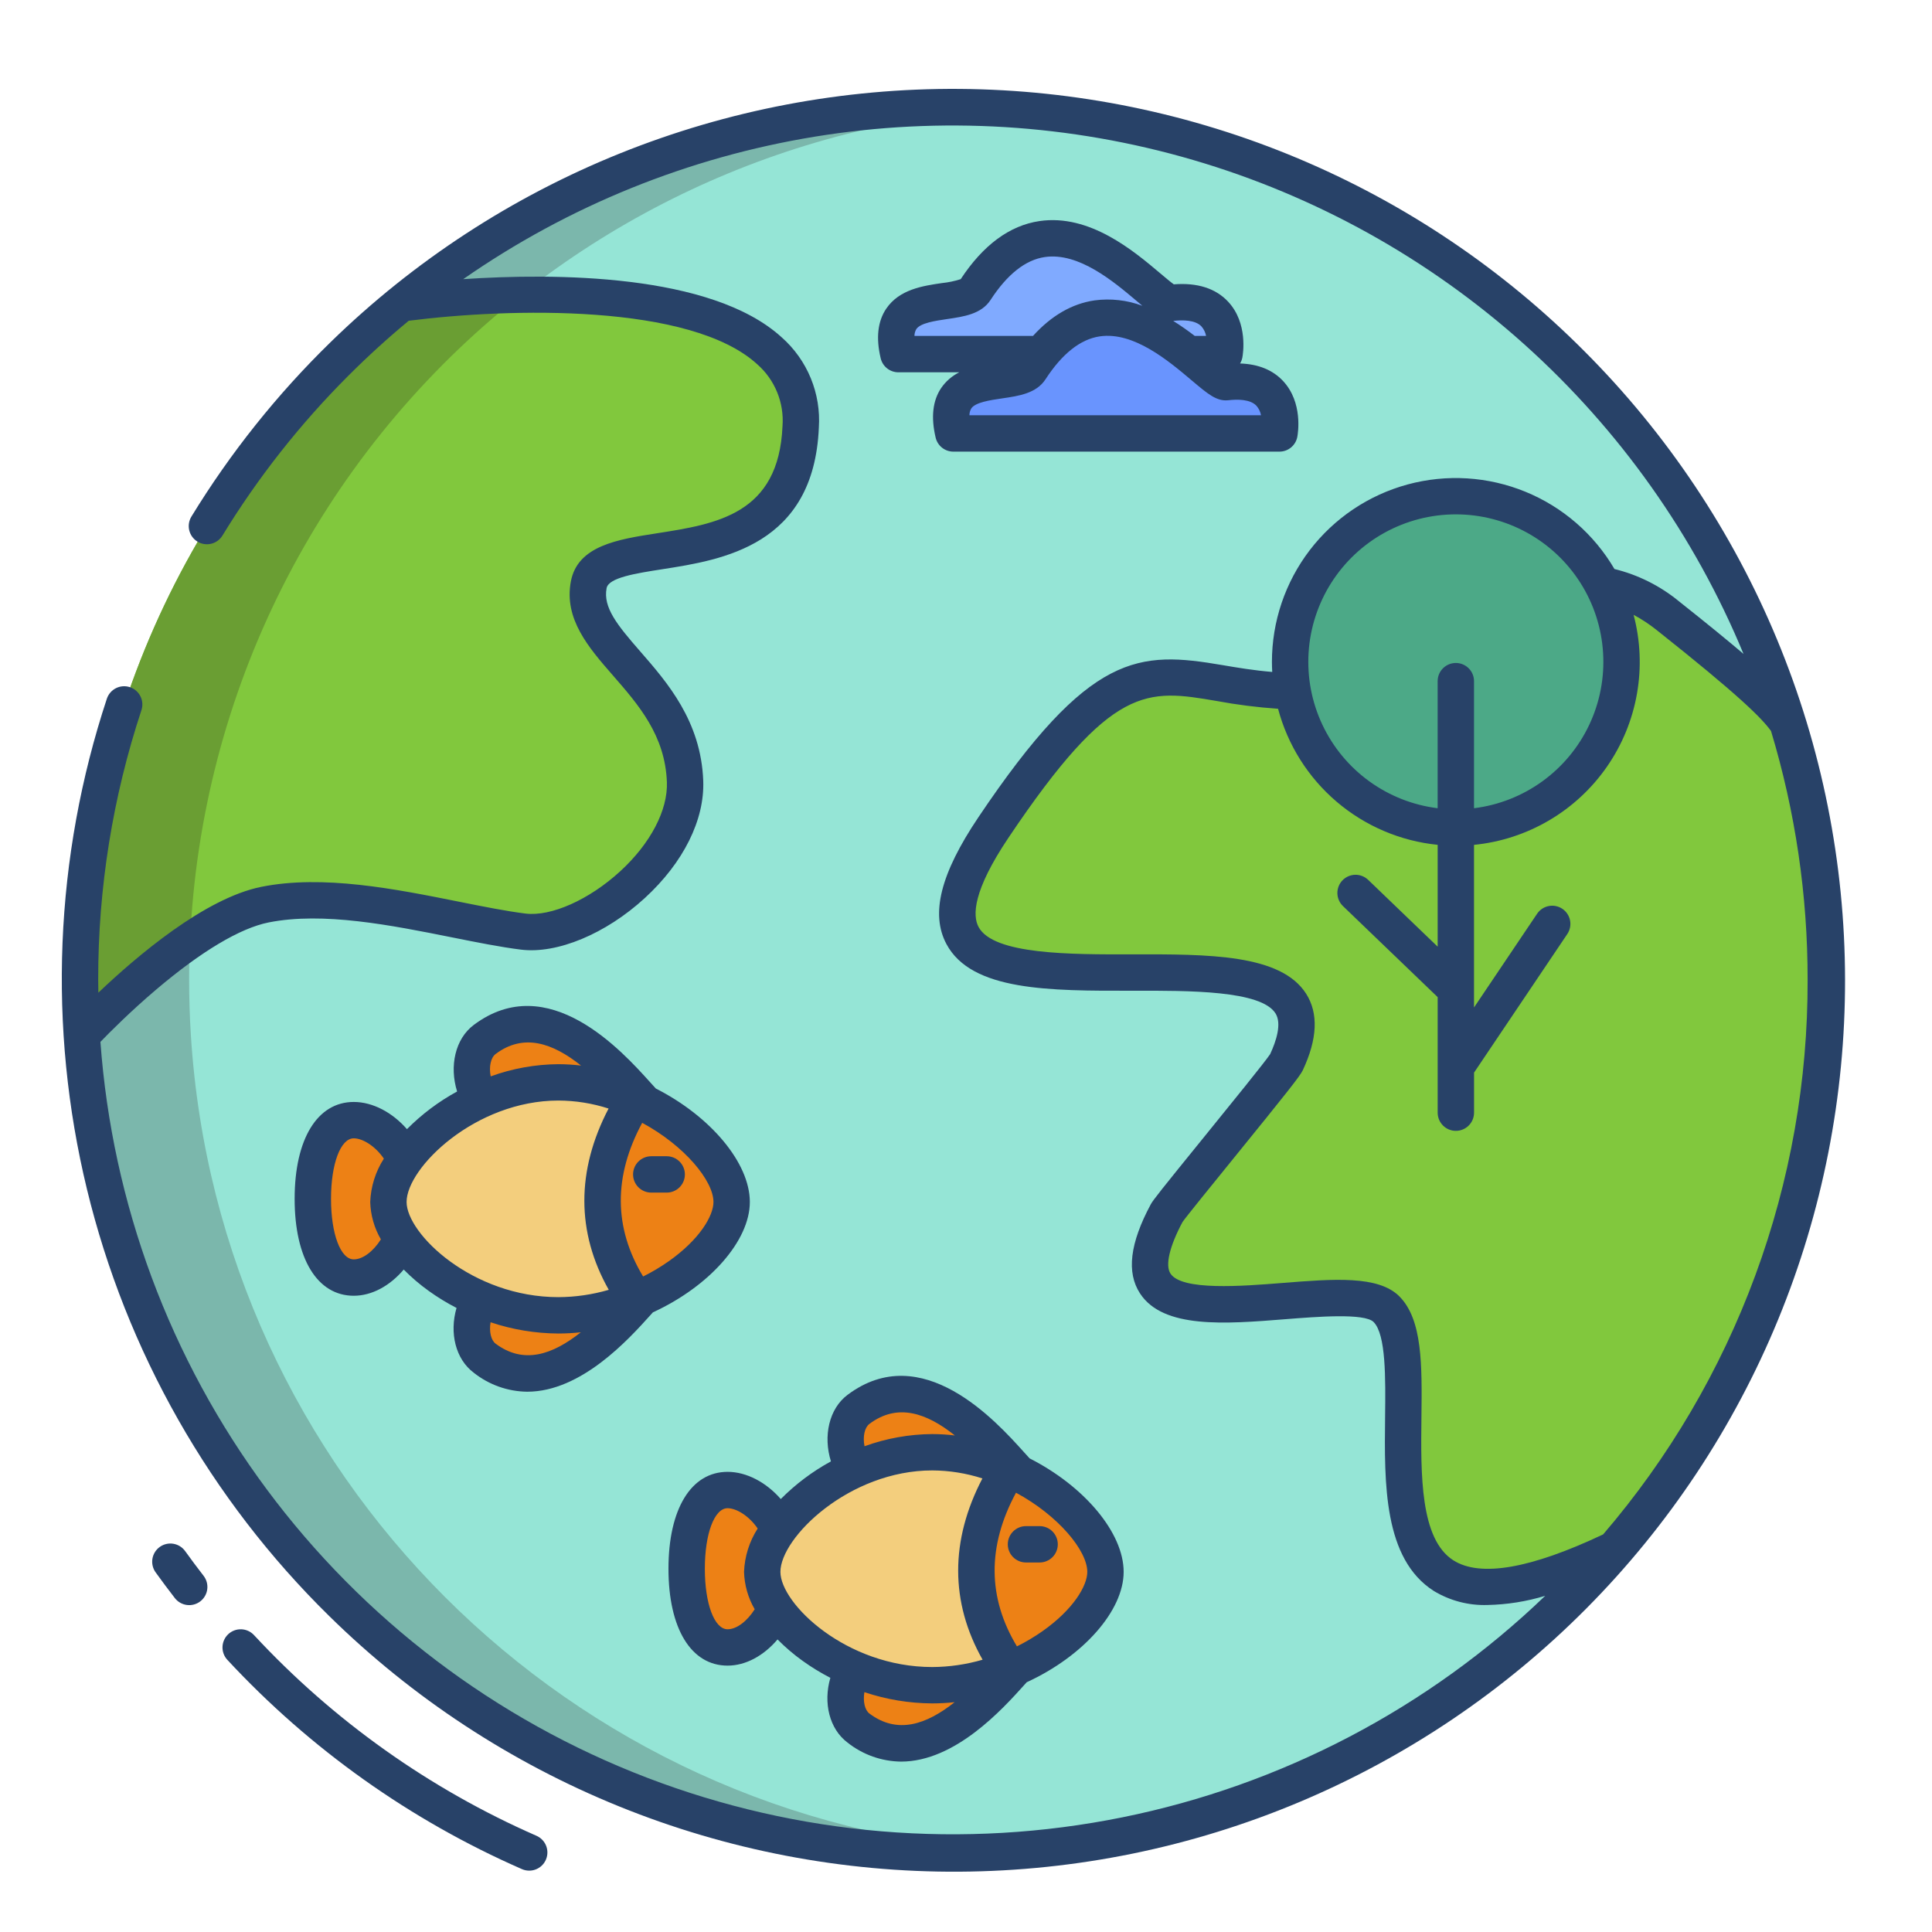 <svg xmlns="http://www.w3.org/2000/svg" xmlns:xlink="http://www.w3.org/1999/xlink" width="2000" zoomAndPan="magnify" viewBox="0 0 1500 1500" height="2000" preserveAspectRatio="xMidYMid meet" version="1.0"><path fill="#95e5d6" d="M 1387.586 560.891 C 1302.336 284.191 1044.578 83.125 739.836 83.125 C 730.172 83.109 720.516 83.305 710.863 83.703 C 701.211 84.102 691.57 84.711 681.941 85.523 C 672.316 86.336 662.711 87.355 653.125 88.582 C 643.543 89.809 633.992 91.242 624.469 92.875 C 614.949 94.512 605.465 96.352 596.023 98.398 C 586.578 100.441 577.184 102.684 567.84 105.133 C 558.492 107.578 549.203 110.227 539.969 113.07 C 530.738 115.918 521.57 118.957 512.469 122.199 C 503.367 125.438 494.34 128.871 485.383 132.496 C 476.43 136.125 467.559 139.941 458.766 143.949 C 449.977 147.957 441.277 152.152 432.664 156.535 C 424.055 160.914 415.543 165.48 407.129 170.227 C 398.715 174.973 390.406 179.898 382.203 185.004 C 374 190.105 365.91 195.383 357.934 200.836 C 349.961 206.285 342.105 211.906 334.371 217.695 C 326.637 223.48 319.027 229.434 311.551 235.547 L 63.48 803.684 C 85.645 1157.875 380 1438.246 739.836 1438.246 C 751.98 1438.258 764.117 1437.945 776.246 1437.305 C 788.375 1436.664 800.477 1435.695 812.551 1434.402 C 824.629 1433.109 836.66 1431.492 848.648 1429.551 C 860.641 1427.609 872.566 1425.348 884.434 1422.766 C 896.301 1420.184 908.09 1417.281 919.801 1414.062 C 931.512 1410.844 943.129 1407.312 954.648 1403.469 C 966.172 1399.625 977.578 1395.473 988.875 1391.016 C 1000.172 1386.555 1011.34 1381.797 1022.383 1376.734 C 1033.422 1371.676 1044.316 1366.32 1055.07 1360.672 C 1065.82 1355.027 1076.414 1349.094 1086.848 1342.875 C 1097.277 1336.656 1107.535 1330.164 1117.617 1323.395 C 1127.699 1316.621 1137.594 1309.586 1147.293 1302.281 C 1156.996 1294.98 1166.496 1287.418 1175.793 1279.605 C 1185.09 1271.789 1194.168 1263.73 1203.027 1255.426 C 1211.891 1247.121 1220.52 1238.586 1228.922 1229.816 C 1237.32 1221.047 1245.48 1212.059 1253.398 1202.848 L 1253.371 1202.82 Z M 1387.586 560.891 " fill-opacity="1" fill-rule="nonzero"/><path fill="#81c83d" d="M 1130.309 642.535 C 1133.059 642.535 1135.805 642.445 1138.551 642.266 C 1141.293 642.09 1144.031 641.824 1146.758 641.469 C 1149.484 641.117 1152.199 640.676 1154.898 640.148 C 1157.598 639.621 1160.277 639.008 1162.938 638.312 C 1165.594 637.613 1168.23 636.828 1170.84 635.961 C 1173.449 635.094 1176.027 634.145 1178.578 633.113 C 1181.125 632.078 1183.641 630.965 1186.117 629.773 C 1188.594 628.578 1191.031 627.305 1193.426 625.957 C 1195.82 624.605 1198.172 623.18 1200.477 621.68 C 1202.781 620.18 1205.035 618.609 1207.238 616.961 C 1209.441 615.316 1211.59 613.605 1213.684 611.82 C 1215.777 610.039 1217.812 608.191 1219.789 606.277 C 1221.766 604.367 1223.676 602.391 1225.527 600.355 C 1227.375 598.32 1229.156 596.227 1230.871 594.078 C 1232.586 591.93 1234.23 589.727 1235.805 587.473 C 1237.379 585.219 1238.875 582.914 1240.301 580.562 C 1241.73 578.211 1243.078 575.816 1244.352 573.379 C 1245.621 570.941 1246.816 568.469 1247.93 565.953 C 1249.043 563.438 1250.074 560.891 1251.027 558.312 C 1251.977 555.73 1252.844 553.125 1253.629 550.488 C 1254.41 547.852 1255.109 545.195 1255.723 542.516 C 1256.336 539.836 1256.859 537.137 1257.301 534.422 C 1257.742 531.711 1258.094 528.984 1258.359 526.246 C 1258.625 523.512 1258.801 520.77 1258.891 518.02 C 1258.98 515.273 1258.984 512.523 1258.898 509.777 C 1258.809 507.027 1258.637 504.285 1258.375 501.551 C 1258.113 498.812 1257.762 496.086 1257.324 493.371 C 1256.887 490.656 1256.363 487.961 1255.754 485.277 C 1255.145 482.598 1254.449 479.938 1253.668 477.301 C 1252.887 474.664 1252.023 472.059 1251.078 469.477 C 1250.129 466.895 1249.102 464.348 1247.988 461.832 C 1246.879 459.316 1245.688 456.84 1244.418 454.398 C 1259.895 456.828 1276.836 463.688 1294.879 478 C 1361.266 530.625 1379.422 548.949 1387.586 560.891 C 1389.68 567.707 1391.668 574.555 1393.547 581.43 C 1395.426 588.309 1397.195 595.215 1398.859 602.148 C 1400.52 609.086 1402.074 616.043 1403.516 623.027 C 1404.957 630.008 1406.289 637.012 1407.512 644.039 C 1408.734 651.062 1409.844 658.105 1410.844 665.164 C 1411.844 672.227 1412.73 679.301 1413.508 686.387 C 1414.285 693.477 1414.949 700.574 1415.504 707.684 C 1416.055 714.793 1416.496 721.906 1416.824 729.031 C 1417.152 736.152 1417.367 743.281 1417.473 750.41 C 1417.578 757.539 1417.57 764.668 1417.449 771.797 C 1417.328 778.926 1417.094 786.055 1416.75 793.176 C 1416.402 800.297 1415.945 807.41 1415.375 814.52 C 1414.805 821.629 1414.125 828.723 1413.332 835.809 C 1412.539 842.895 1411.633 849.969 1410.617 857.027 C 1409.602 864.082 1408.473 871.125 1407.234 878.145 C 1405.996 885.168 1404.648 892.168 1403.188 899.148 C 1401.73 906.129 1400.16 913.082 1398.484 920.012 C 1396.805 926.941 1395.02 933.844 1393.121 940.719 C 1391.227 947.594 1389.223 954.434 1387.113 961.246 C 1385 968.059 1382.781 974.832 1380.457 981.574 C 1378.133 988.312 1375.703 995.016 1373.164 1001.68 C 1370.629 1008.344 1367.988 1014.969 1365.242 1021.551 C 1362.496 1028.129 1359.648 1034.668 1356.699 1041.156 C 1353.746 1047.648 1350.695 1054.094 1347.539 1060.488 C 1344.387 1066.883 1341.133 1073.227 1337.777 1079.52 C 1334.426 1085.812 1330.973 1092.051 1327.422 1098.234 C 1323.871 1104.418 1320.223 1110.543 1316.48 1116.613 C 1312.734 1122.684 1308.895 1128.691 1304.961 1134.641 C 1301.027 1140.586 1297.004 1146.473 1292.883 1152.293 C 1288.766 1158.113 1284.555 1163.867 1280.254 1169.559 C 1275.957 1175.246 1271.566 1180.863 1267.09 1186.414 C 1262.613 1191.965 1258.047 1197.441 1253.398 1202.848 L 1253.371 1202.82 C 1014.422 1317.355 1121.809 1061.945 1076.457 1016.465 C 1043.59 983.488 840.078 1064.316 905.902 941.68 C 908.953 935.977 995.473 831.688 998.664 824.996 C 1070.473 672.434 630.609 851.93 771.262 642.535 C 881.449 478.426 904.633 534.832 1003.66 536.641 C 1003.992 538.477 1004.363 540.305 1004.773 542.129 C 1005.184 543.949 1005.633 545.762 1006.121 547.562 C 1006.609 549.363 1007.137 551.156 1007.703 552.934 C 1008.27 554.711 1008.875 556.48 1009.52 558.23 C 1010.164 559.984 1010.844 561.723 1011.562 563.445 C 1012.285 565.168 1013.039 566.875 1013.832 568.562 C 1014.629 570.254 1015.457 571.926 1016.324 573.578 C 1017.191 575.234 1018.094 576.867 1019.031 578.48 C 1019.969 580.098 1020.941 581.691 1021.949 583.262 C 1022.953 584.836 1023.996 586.383 1025.07 587.91 C 1026.145 589.438 1027.25 590.941 1028.391 592.422 C 1029.531 593.898 1030.703 595.352 1031.906 596.781 C 1033.109 598.207 1034.344 599.609 1035.609 600.984 C 1036.871 602.355 1038.164 603.703 1039.488 605.02 C 1040.812 606.34 1042.164 607.625 1043.543 608.887 C 1044.922 610.145 1046.324 611.375 1047.758 612.57 C 1049.191 613.77 1050.648 614.934 1052.133 616.07 C 1053.617 617.203 1055.121 618.305 1056.652 619.375 C 1058.184 620.441 1059.738 621.477 1061.316 622.477 C 1062.891 623.48 1064.488 624.445 1066.105 625.379 C 1067.727 626.309 1069.363 627.203 1071.02 628.066 C 1072.68 628.926 1074.355 629.75 1076.047 630.535 C 1077.738 631.324 1079.449 632.074 1081.176 632.785 C 1082.902 633.5 1084.641 634.176 1086.398 634.812 C 1088.152 635.449 1089.922 636.047 1091.703 636.609 C 1093.484 637.168 1095.277 637.688 1097.082 638.172 C 1098.887 638.652 1100.699 639.098 1102.523 639.5 C 1104.344 639.902 1106.176 640.266 1108.016 640.59 C 1109.855 640.914 1111.699 641.195 1113.551 641.441 C 1115.402 641.684 1117.258 641.887 1119.121 642.047 C 1120.98 642.211 1122.844 642.332 1124.707 642.414 C 1126.574 642.496 1128.441 642.535 1130.309 642.535 Z M 1130.309 642.535 " fill-opacity="1" fill-rule="nonzero"/><path fill="#4ca987" d="M 1130.309 642.535 C 1128.418 642.535 1126.527 642.496 1124.641 642.41 C 1122.75 642.328 1120.863 642.203 1118.98 642.035 C 1117.098 641.871 1115.219 641.66 1113.344 641.414 C 1111.469 641.164 1109.602 640.871 1107.742 640.539 C 1105.879 640.211 1104.027 639.836 1102.18 639.422 C 1100.336 639.012 1098.5 638.555 1096.676 638.062 C 1094.852 637.566 1093.039 637.035 1091.234 636.461 C 1089.434 635.887 1087.648 635.273 1085.871 634.617 C 1084.098 633.965 1082.34 633.273 1080.594 632.543 C 1078.852 631.812 1077.125 631.043 1075.414 630.238 C 1073.703 629.434 1072.012 628.59 1070.34 627.707 C 1068.668 626.824 1067.016 625.906 1065.383 624.953 C 1063.75 624 1062.141 623.012 1060.551 621.984 C 1058.961 620.961 1057.398 619.902 1055.855 618.809 C 1054.312 617.715 1052.797 616.586 1051.305 615.426 C 1049.812 614.266 1048.344 613.07 1046.906 611.848 C 1045.465 610.621 1044.055 609.363 1042.668 608.078 C 1041.285 606.789 1039.93 605.473 1038.605 604.125 C 1037.277 602.777 1035.98 601.402 1034.715 599.996 C 1033.449 598.59 1032.215 597.16 1031.016 595.699 C 1029.812 594.242 1028.641 592.758 1027.504 591.246 C 1026.367 589.738 1025.266 588.203 1024.195 586.641 C 1023.129 585.082 1022.094 583.5 1021.094 581.898 C 1020.094 580.293 1019.129 578.668 1018.203 577.02 C 1017.273 575.371 1016.383 573.707 1015.531 572.02 C 1014.676 570.332 1013.859 568.629 1013.078 566.906 C 1012.301 565.184 1011.559 563.445 1010.855 561.691 C 1010.156 559.934 1009.492 558.164 1008.867 556.379 C 1008.242 554.598 1007.656 552.801 1007.113 550.988 C 1006.566 549.18 1006.062 547.359 1005.598 545.527 C 1005.133 543.695 1004.707 541.852 1004.324 540 C 1003.941 538.148 1003.598 536.293 1003.297 534.426 C 1002.996 532.559 1002.734 530.688 1002.516 528.809 C 1002.297 526.934 1002.117 525.051 1001.98 523.164 C 1001.848 521.281 1001.75 519.391 1001.699 517.504 C 1001.645 515.613 1001.633 513.723 1001.664 511.832 C 1001.695 509.941 1001.766 508.055 1001.879 506.168 C 1001.992 504.281 1002.148 502.398 1002.344 500.516 C 1002.543 498.637 1002.781 496.762 1003.059 494.891 C 1003.34 493.023 1003.66 491.16 1004.02 489.305 C 1004.383 487.449 1004.785 485.602 1005.227 483.766 C 1005.672 481.926 1006.152 480.102 1006.676 478.285 C 1007.199 476.469 1007.766 474.664 1008.367 472.871 C 1008.969 471.078 1009.613 469.301 1010.293 467.539 C 1010.977 465.777 1011.695 464.027 1012.453 462.297 C 1013.211 460.566 1014.008 458.852 1014.844 457.156 C 1015.676 455.457 1016.547 453.781 1017.457 452.121 C 1018.363 450.465 1019.309 448.828 1020.289 447.211 C 1021.27 445.594 1022.281 444 1023.332 442.43 C 1024.383 440.855 1025.469 439.309 1026.586 437.785 C 1027.707 436.262 1028.859 434.762 1030.043 433.289 C 1031.227 431.816 1032.445 430.371 1033.691 428.949 C 1034.941 427.531 1036.223 426.141 1037.531 424.777 C 1038.84 423.414 1040.18 422.078 1041.551 420.773 C 1042.918 419.473 1044.316 418.199 1045.738 416.957 C 1047.164 415.711 1048.617 414.504 1050.094 413.324 C 1051.574 412.145 1053.074 411 1054.605 409.887 C 1056.133 408.773 1057.688 407.695 1059.262 406.652 C 1060.84 405.609 1062.438 404.602 1064.059 403.629 C 1065.68 402.652 1067.32 401.715 1068.984 400.816 C 1070.645 399.914 1072.324 399.051 1074.027 398.223 C 1075.727 397.395 1077.445 396.605 1079.18 395.855 C 1080.914 395.105 1082.664 394.391 1084.43 393.719 C 1086.199 393.043 1087.977 392.41 1089.773 391.812 C 1091.566 391.219 1093.375 390.66 1095.191 390.145 C 1097.012 389.629 1098.84 389.152 1100.68 388.719 C 1102.52 388.285 1104.371 387.891 1106.227 387.535 C 1108.086 387.18 1109.949 386.867 1111.82 386.598 C 1113.691 386.324 1115.566 386.094 1117.449 385.906 C 1119.328 385.715 1121.215 385.57 1123.102 385.465 C 1124.988 385.355 1126.879 385.293 1128.77 385.27 C 1130.66 385.246 1132.551 385.266 1134.441 385.328 C 1136.332 385.387 1138.219 385.488 1140.102 385.633 C 1141.988 385.777 1143.871 385.961 1145.746 386.191 C 1147.625 386.418 1149.496 386.684 1151.359 386.992 C 1153.227 387.301 1155.082 387.652 1156.934 388.043 C 1158.781 388.434 1160.625 388.867 1162.453 389.34 C 1164.285 389.812 1166.105 390.324 1167.914 390.875 C 1169.723 391.43 1171.516 392.02 1173.297 392.652 C 1175.082 393.281 1176.848 393.953 1178.602 394.664 C 1180.352 395.371 1182.09 396.121 1183.809 396.906 C 1185.527 397.691 1187.23 398.516 1188.914 399.375 C 1190.598 400.238 1192.258 401.137 1193.902 402.07 C 1195.547 403.004 1197.168 403.973 1198.77 404.98 C 1200.371 405.984 1201.949 407.027 1203.504 408.102 C 1205.059 409.176 1206.59 410.285 1208.098 411.43 C 1209.602 412.57 1211.082 413.746 1212.535 414.953 C 1213.992 416.16 1215.418 417.402 1216.816 418.672 C 1218.219 419.941 1219.59 421.246 1220.93 422.574 C 1222.273 423.906 1223.586 425.266 1224.867 426.656 C 1226.148 428.047 1227.402 429.461 1228.621 430.906 C 1229.84 432.352 1231.027 433.82 1232.184 435.316 C 1233.34 436.816 1234.461 438.336 1235.547 439.883 C 1236.637 441.43 1237.688 442.996 1238.707 444.59 C 1239.727 446.184 1240.711 447.797 1241.656 449.434 C 1242.605 451.066 1243.516 452.723 1244.391 454.398 L 1244.418 454.398 C 1245.688 456.84 1246.879 459.316 1247.988 461.832 C 1249.102 464.348 1250.129 466.895 1251.078 469.477 C 1252.023 472.059 1252.887 474.664 1253.668 477.301 C 1254.449 479.938 1255.145 482.598 1255.754 485.277 C 1256.363 487.961 1256.887 490.656 1257.324 493.371 C 1257.762 496.086 1258.113 498.812 1258.375 501.551 C 1258.637 504.285 1258.809 507.027 1258.898 509.777 C 1258.984 512.523 1258.98 515.273 1258.891 518.02 C 1258.801 520.77 1258.625 523.512 1258.359 526.246 C 1258.094 528.984 1257.742 531.711 1257.301 534.422 C 1256.859 537.137 1256.336 539.836 1255.723 542.516 C 1255.109 545.195 1254.41 547.852 1253.629 550.488 C 1252.844 553.125 1251.977 555.73 1251.027 558.312 C 1250.074 560.891 1249.043 563.438 1247.93 565.953 C 1246.816 568.469 1245.621 570.941 1244.352 573.379 C 1243.078 575.816 1241.73 578.211 1240.301 580.562 C 1238.875 582.914 1237.379 585.219 1235.805 587.473 C 1234.23 589.727 1232.586 591.93 1230.871 594.078 C 1229.156 596.227 1227.375 598.32 1225.527 600.355 C 1223.676 602.391 1221.766 604.367 1219.789 606.277 C 1217.812 608.191 1215.777 610.039 1213.684 611.82 C 1211.59 613.605 1209.441 615.316 1207.238 616.961 C 1205.035 618.609 1202.781 620.18 1200.477 621.68 C 1198.172 623.18 1195.82 624.605 1193.426 625.957 C 1191.031 627.305 1188.594 628.578 1186.117 629.773 C 1183.641 630.965 1181.125 632.078 1178.578 633.113 C 1176.027 634.145 1173.449 635.094 1170.84 635.961 C 1168.23 636.828 1165.594 637.613 1162.938 638.312 C 1160.277 639.008 1157.598 639.621 1154.898 640.148 C 1152.199 640.676 1149.484 641.117 1146.758 641.469 C 1144.031 641.824 1141.293 642.09 1138.551 642.266 C 1135.805 642.445 1133.059 642.535 1130.309 642.535 Z M 1130.309 642.535 " fill-opacity="1" fill-rule="nonzero"/><path fill="#6994fe" d="M 952.129 296.699 C 1001.91 291.023 993.355 336.531 993.355 336.531 L 740.172 336.531 C 727.605 283.684 789.25 303.164 799.926 286.762 C 802.562 282.672 805.414 278.738 808.48 274.961 C 849.031 224.875 893.676 251.809 922.73 274.93 C 937.273 286.535 947.918 297.18 952.129 296.699 Z M 952.129 296.699 " fill-opacity="1" fill-rule="nonzero"/><path fill="#80aaff" d="M 909.43 235.125 C 959.215 229.422 950.688 274.93 950.688 274.93 L 922.73 274.93 C 893.676 251.809 849.031 224.875 808.48 274.961 L 808.453 274.93 L 697.504 274.93 C 684.91 222.082 746.582 241.59 757.23 225.16 C 819.973 128.691 896.246 236.621 909.43 235.125 Z M 909.43 235.125 " fill-opacity="1" fill-rule="nonzero"/><path fill="#ed8115" d="M 791.172 1144.156 C 830.336 1163.664 858.293 1196.383 858.293 1220.41 C 858.293 1244.887 829.293 1276.195 788.969 1294.094 C 787.445 1294.773 785.918 1295.422 784.367 1296.07 C 748.672 1246.043 750.254 1192.715 783.293 1140.484 C 785.977 1141.645 788.602 1142.855 791.172 1144.156 Z M 791.172 1144.156 " fill-opacity="1" fill-rule="nonzero"/><path fill="#ed8115" d="M 783.293 1140.484 C 773.93 1136.312 764.238 1133.137 754.223 1130.953 C 744.207 1128.77 734.074 1127.629 723.824 1127.527 C 713.402 1127.613 703.109 1128.801 692.941 1131.086 C 682.773 1133.367 672.965 1136.699 663.508 1141.078 L 663.508 1141.051 C 653.086 1124.477 654.555 1103.191 666.527 1094.242 C 719.672 1054.379 773.777 1126.199 791.172 1144.129 L 791.172 1144.156 C 788.602 1142.855 785.977 1141.645 783.293 1140.484 Z M 783.293 1140.484 " fill-opacity="1" fill-rule="nonzero"/><path fill="#ed8115" d="M 784.367 1296.07 C 785.918 1295.422 787.445 1294.773 788.969 1294.094 C 769.539 1315.156 717.609 1379.977 666.527 1341.664 C 654.781 1332.855 653.145 1312.164 662.969 1295.703 C 672.586 1299.828 682.516 1302.961 692.762 1305.098 C 703.004 1307.238 713.359 1308.34 723.824 1308.406 C 734.219 1308.328 744.508 1307.25 754.691 1305.172 C 764.879 1303.098 774.77 1300.062 784.367 1296.07 Z M 784.367 1296.07 " fill-opacity="1" fill-rule="nonzero"/><path fill="#f3ce7d" d="M 783.293 1140.484 C 750.254 1192.715 748.672 1246.043 784.367 1296.07 C 774.77 1300.062 764.879 1303.098 754.691 1305.172 C 744.508 1307.25 734.219 1308.328 723.824 1308.406 C 713.359 1308.34 703.004 1307.238 692.762 1305.098 C 682.52 1302.961 672.586 1299.828 662.969 1295.703 C 636.172 1284.383 614.316 1266.824 602.203 1249.035 C 595.512 1239.238 591.781 1229.359 591.781 1220.41 C 591.781 1210.359 596.469 1198.812 604.742 1187.352 C 617.34 1169.848 638.234 1152.539 663.508 1141.078 C 672.965 1136.699 682.773 1133.367 692.941 1131.086 C 703.109 1128.801 713.402 1127.613 723.824 1127.527 C 734.074 1127.629 744.207 1128.77 754.223 1130.953 C 764.238 1133.137 773.93 1136.312 783.293 1140.484 Z M 783.293 1140.484 " fill-opacity="1" fill-rule="nonzero"/><path fill="#ed8115" d="M 604.742 1187.352 C 596.469 1198.812 591.781 1210.359 591.781 1220.41 C 591.781 1229.359 595.512 1239.238 602.203 1249.035 C 593.902 1266.992 579.219 1279.074 564.898 1279.074 C 543.297 1279.074 533.105 1251.691 533.105 1217.953 C 533.105 1184.219 543.297 1156.859 564.898 1156.859 C 579.387 1156.859 596.469 1169.113 604.742 1187.352 Z M 604.742 1187.352 " fill-opacity="1" fill-rule="nonzero"/><path fill="#ed8115" d="M 500.941 856.984 C 540.105 876.492 568.062 909.211 568.062 933.238 C 568.062 957.715 539.062 989.023 498.738 1006.922 C 497.215 1007.598 495.688 1008.25 494.137 1008.898 C 458.441 958.871 460.023 905.516 493.035 853.285 C 495.719 854.473 498.371 855.684 500.941 856.984 Z M 500.941 856.984 " fill-opacity="1" fill-rule="nonzero"/><path fill="#ed8115" d="M 493.035 853.285 C 483.676 849.117 473.988 845.945 463.977 843.77 C 453.969 841.59 443.84 840.453 433.594 840.355 C 423.172 840.441 412.879 841.629 402.711 843.914 C 392.547 846.195 382.734 849.527 373.277 853.906 L 373.25 853.879 C 362.859 837.277 364.324 816.02 376.301 807.043 C 429.441 767.207 483.52 839.027 500.941 856.957 L 500.941 856.984 C 498.371 855.684 495.719 854.473 493.035 853.285 Z M 493.035 853.285 " fill-opacity="1" fill-rule="nonzero"/><path fill="#ed8115" d="M 494.137 1008.898 C 495.688 1008.25 497.215 1007.598 498.738 1006.922 C 479.312 1027.953 427.352 1092.773 376.301 1054.492 C 364.523 1045.684 362.914 1024.988 372.742 1008.531 C 382.359 1012.656 392.289 1015.789 402.531 1017.926 C 412.773 1020.066 423.129 1021.168 433.594 1021.234 C 443.988 1021.152 454.277 1020.074 464.461 1018 C 474.648 1015.926 484.539 1012.891 494.137 1008.898 Z M 494.137 1008.898 " fill-opacity="1" fill-rule="nonzero"/><path fill="#f3ce7d" d="M 493.035 853.285 C 460.023 905.516 458.441 958.871 494.137 1008.898 C 484.539 1012.891 474.648 1015.926 464.461 1018 C 454.277 1020.074 443.988 1021.152 433.594 1021.234 C 423.129 1021.168 412.773 1020.066 402.531 1017.926 C 392.289 1015.789 382.359 1012.656 372.742 1008.531 C 345.941 997.211 324.086 979.648 311.973 961.863 C 305.281 952.066 301.555 942.188 301.555 933.238 C 301.555 923.188 306.242 911.641 314.516 900.18 C 327.109 882.676 348.004 865.367 373.277 853.906 C 382.734 849.527 392.547 846.195 402.711 843.914 C 412.879 841.629 423.172 840.441 433.594 840.355 C 443.84 840.453 453.969 841.59 463.977 843.77 C 473.988 845.945 483.676 849.117 493.035 853.285 Z M 493.035 853.285 " fill-opacity="1" fill-rule="nonzero"/><path fill="#ed8115" d="M 314.516 900.18 C 306.242 911.641 301.555 923.188 301.555 933.238 C 301.555 942.188 305.281 952.066 311.973 961.863 C 303.672 979.82 288.988 991.902 274.672 991.902 C 253.039 991.902 242.875 964.52 242.875 930.781 C 242.875 897.043 253.039 869.688 274.672 869.688 C 289.129 869.688 306.242 881.941 314.516 900.18 Z M 314.516 900.18 " fill-opacity="1" fill-rule="nonzero"/><path fill="#7bb7ac" d="M 148.191 803.684 C 147.289 789.48 146.836 775.148 146.836 760.684 C 146.836 750.035 147.086 739.391 147.586 728.754 C 148.09 718.117 148.84 707.496 149.844 696.895 C 150.844 686.293 152.098 675.719 153.598 665.176 C 155.098 654.633 156.848 644.129 158.844 633.668 C 160.84 623.207 163.078 612.801 165.566 602.445 C 168.055 592.09 170.785 581.797 173.758 571.57 C 176.727 561.344 179.941 551.195 183.391 541.117 C 186.844 531.043 190.531 521.055 194.453 511.152 C 198.375 501.254 202.527 491.449 206.914 481.742 C 211.297 472.039 215.91 462.441 220.746 452.953 C 225.582 443.465 230.641 434.098 235.922 424.848 C 241.199 415.598 246.695 406.477 252.406 397.488 C 258.113 388.496 264.031 379.645 270.16 370.934 C 276.285 362.223 282.617 353.66 289.145 345.246 C 295.676 336.832 302.402 328.578 309.324 320.484 C 316.242 312.387 323.352 304.457 330.645 296.699 C 337.938 288.938 345.41 281.352 353.062 273.941 C 360.715 266.535 368.539 259.309 376.531 252.27 C 384.523 245.23 392.68 238.383 400.992 231.727 C 409.309 225.07 417.777 218.617 426.398 212.359 C 435.02 206.105 443.781 200.055 452.688 194.211 C 461.59 188.367 470.629 182.738 479.801 177.32 C 488.973 171.906 498.266 166.707 507.684 161.727 C 517.098 156.75 526.629 151.996 536.266 147.465 C 545.906 142.938 555.648 138.637 565.492 134.566 C 575.336 130.496 585.27 126.66 595.293 123.059 C 605.32 119.457 615.422 116.094 625.605 112.969 C 635.789 109.844 646.039 106.957 656.359 104.316 C 666.676 101.676 677.055 99.277 687.484 97.125 C 697.918 94.973 708.395 93.066 718.914 91.406 C 729.438 89.746 739.992 88.336 750.582 87.176 C 761.172 86.016 771.781 85.102 782.41 84.441 C 768.332 83.562 754.141 83.125 739.836 83.125 C 730.172 83.109 720.516 83.305 710.863 83.703 C 701.211 84.102 691.57 84.711 681.941 85.523 C 672.316 86.336 662.711 87.355 653.125 88.582 C 643.543 89.809 633.992 91.242 624.469 92.875 C 614.949 94.512 605.465 96.352 596.023 98.398 C 586.578 100.441 577.184 102.684 567.84 105.133 C 558.492 107.578 549.203 110.227 539.969 113.07 C 530.738 115.918 521.57 118.957 512.469 122.199 C 503.367 125.438 494.34 128.871 485.383 132.496 C 476.43 136.125 467.559 139.941 458.766 143.949 C 449.977 147.957 441.277 152.152 432.664 156.535 C 424.055 160.914 415.543 165.48 407.129 170.227 C 398.715 174.973 390.406 179.898 382.203 185.004 C 374 190.105 365.91 195.383 357.934 200.836 C 349.961 206.285 342.105 211.906 334.371 217.695 C 326.637 223.48 319.027 229.434 311.551 235.547 L 63.48 803.684 C 85.645 1157.875 380 1438.246 739.836 1438.246 C 754.078 1438.246 768.207 1437.762 782.238 1436.895 C 441.895 1415.941 169.484 1143.887 148.191 803.684 Z M 148.191 803.684 " fill-opacity="1" fill-rule="nonzero"/><path fill="#81c83d" d="M 311.551 235.547 C 331.824 232.84 627.418 195.629 621.66 331.422 C 616.18 459.793 466.066 406.207 457.086 454.062 C 448.109 501.914 528.898 528.848 531.891 606.625 C 534.207 666.703 454.094 729.262 406.203 723.277 C 352.043 716.531 268.938 689.711 205.742 702.359 C 145.906 714.328 63.48 803.684 63.48 803.684 C 62.574 789.48 62.125 775.148 62.125 760.684 C 62.109 748.164 62.445 735.648 63.129 723.148 C 63.812 710.645 64.844 698.168 66.219 685.723 C 67.594 673.273 69.316 660.875 71.379 648.523 C 73.445 636.176 75.852 623.891 78.602 611.672 C 81.348 599.457 84.434 587.324 87.855 575.277 C 91.277 563.23 95.031 551.289 99.117 539.453 C 103.199 527.617 107.613 515.902 112.348 504.309 C 117.086 492.715 122.141 481.266 127.512 469.953 C 132.887 458.641 138.566 447.488 144.559 436.492 C 150.551 425.496 156.848 414.672 163.441 404.027 C 170.035 393.379 176.918 382.926 184.094 372.66 C 191.266 362.395 198.723 352.34 206.457 342.488 C 214.188 332.641 222.191 323.012 230.457 313.605 C 238.727 304.199 247.25 295.031 256.027 286.098 C 264.809 277.164 273.828 268.484 283.086 260.051 C 292.348 251.621 301.836 243.453 311.551 235.547 Z M 311.551 235.547 " fill-opacity="1" fill-rule="nonzero"/><path fill="#6a9e33" d="M 396.262 235.547 C 398.977 233.336 401.723 231.164 404.469 228.992 C 373.379 229.492 342.402 231.68 311.551 235.547 C 301.836 243.453 292.348 251.621 283.086 260.051 C 273.828 268.484 264.809 277.164 256.027 286.098 C 247.25 295.031 238.727 304.199 230.457 313.605 C 222.191 323.012 214.188 332.641 206.457 342.488 C 198.723 352.34 191.266 362.395 184.094 372.66 C 176.918 382.926 170.035 393.379 163.441 404.027 C 156.848 414.672 150.551 425.496 144.559 436.492 C 138.566 447.488 132.887 458.641 127.512 469.953 C 122.141 481.266 117.086 492.715 112.348 504.309 C 107.613 515.902 103.199 527.617 99.117 539.453 C 95.031 551.289 91.277 563.23 87.855 575.277 C 84.434 587.324 81.348 599.457 78.602 611.672 C 75.852 623.891 73.445 636.176 71.379 648.523 C 69.316 660.875 67.594 673.273 66.219 685.723 C 64.844 698.168 63.812 710.645 63.129 723.145 C 62.445 735.648 62.109 748.164 62.125 760.684 C 62.125 775.141 62.574 789.473 63.48 803.684 C 63.48 803.684 103.242 760.594 147.578 730.254 C 148.102 718.379 148.938 706.527 150.082 694.695 C 151.23 682.863 152.688 671.07 154.457 659.316 C 156.227 647.562 158.305 635.863 160.691 624.219 C 163.078 612.57 165.77 600.996 168.766 589.496 C 171.762 577.992 175.062 566.574 178.66 555.246 C 182.258 543.918 186.156 532.691 190.348 521.566 C 194.539 510.445 199.02 499.438 203.789 488.551 C 208.562 477.664 213.617 466.91 218.957 456.289 C 224.297 445.668 229.91 435.195 235.801 424.871 C 241.695 414.547 247.852 404.383 254.281 394.383 C 260.707 384.383 267.395 374.559 274.34 364.91 C 281.285 355.262 288.48 345.805 295.926 336.539 C 303.371 327.27 311.055 318.203 318.977 309.34 C 326.898 300.477 335.051 291.828 343.43 283.395 C 351.809 274.961 360.402 266.758 369.215 258.777 C 378.027 250.797 387.043 243.055 396.262 235.547 Z M 396.262 235.547 " fill-opacity="1" fill-rule="nonzero"/><path fill="#284268" d="M 143.75 1204.277 C 143.207 1203.523 142.598 1202.832 141.922 1202.195 C 141.242 1201.562 140.512 1201 139.723 1200.512 C 138.934 1200.02 138.105 1199.613 137.238 1199.289 C 136.367 1198.961 135.477 1198.723 134.559 1198.574 C 133.645 1198.422 132.723 1198.363 131.797 1198.395 C 130.867 1198.426 129.953 1198.547 129.051 1198.758 C 128.145 1198.973 127.273 1199.27 126.426 1199.652 C 125.582 1200.035 124.785 1200.5 124.031 1201.043 C 123.277 1201.582 122.582 1202.191 121.949 1202.871 C 121.316 1203.551 120.758 1204.281 120.27 1205.07 C 119.781 1205.859 119.371 1206.691 119.047 1207.559 C 118.723 1208.426 118.484 1209.32 118.336 1210.234 C 118.188 1211.152 118.129 1212.074 118.164 1213 C 118.195 1213.926 118.316 1214.844 118.531 1215.746 C 118.746 1216.648 119.043 1217.52 119.43 1218.363 C 119.816 1219.211 120.277 1220.008 120.82 1220.762 C 125.676 1227.508 130.703 1234.23 135.734 1240.738 C 136.301 1241.469 136.934 1242.141 137.637 1242.75 C 138.336 1243.359 139.086 1243.895 139.891 1244.352 C 140.695 1244.812 141.539 1245.191 142.418 1245.484 C 143.297 1245.781 144.199 1245.984 145.117 1246.102 C 146.039 1246.219 146.961 1246.246 147.887 1246.184 C 148.812 1246.117 149.723 1245.965 150.617 1245.719 C 151.512 1245.477 152.375 1245.148 153.203 1244.734 C 154.035 1244.32 154.816 1243.828 155.547 1243.262 C 156.281 1242.695 156.953 1242.059 157.562 1241.359 C 158.168 1240.66 158.703 1239.906 159.164 1239.102 C 159.625 1238.297 160 1237.457 160.293 1236.574 C 160.59 1235.695 160.793 1234.797 160.91 1233.875 C 161.027 1232.957 161.055 1232.035 160.988 1231.109 C 160.922 1230.184 160.77 1229.273 160.523 1228.379 C 160.281 1227.484 159.949 1226.625 159.535 1225.793 C 159.121 1224.965 158.629 1224.184 158.062 1223.449 C 153.223 1217.207 148.406 1210.754 143.75 1204.277 Z M 143.75 1204.277 " fill-opacity="1" fill-rule="nonzero"/><path fill="#284268" d="M 410.863 1452.359 C 411.668 1452.363 412.465 1452.293 413.258 1452.16 C 414.051 1452.023 414.828 1451.82 415.586 1451.551 C 416.344 1451.285 417.074 1450.953 417.777 1450.559 C 418.48 1450.164 419.145 1449.715 419.77 1449.211 C 420.395 1448.703 420.973 1448.145 421.5 1447.539 C 422.031 1446.934 422.504 1446.289 422.926 1445.602 C 423.344 1444.914 423.703 1444.199 424 1443.449 C 424.297 1442.703 424.527 1441.938 424.691 1441.148 C 424.859 1440.359 424.957 1439.566 424.984 1438.762 C 425.016 1437.957 424.977 1437.156 424.867 1436.359 C 424.762 1435.562 424.586 1434.777 424.344 1434.012 C 424.102 1433.242 423.797 1432.504 423.43 1431.789 C 423.062 1431.07 422.637 1430.395 422.152 1429.75 C 421.668 1429.109 421.133 1428.512 420.547 1427.961 C 419.961 1427.41 419.332 1426.91 418.66 1426.469 C 417.988 1426.023 417.285 1425.641 416.547 1425.316 C 395.844 1416.25 375.656 1406.148 355.992 1395.012 C 336.324 1383.871 317.277 1371.758 298.852 1358.668 C 280.43 1345.578 262.723 1331.578 245.734 1316.672 C 228.746 1301.766 212.566 1286.031 197.191 1269.465 C 196.559 1268.785 195.867 1268.176 195.117 1267.633 C 194.363 1267.09 193.566 1266.629 192.723 1266.242 C 191.879 1265.859 191.008 1265.559 190.105 1265.344 C 189.203 1265.133 188.289 1265.008 187.359 1264.977 C 186.434 1264.941 185.516 1265 184.598 1265.148 C 183.684 1265.297 182.793 1265.531 181.922 1265.855 C 181.055 1266.18 180.227 1266.586 179.438 1267.074 C 178.648 1267.559 177.914 1268.117 177.234 1268.75 C 176.559 1269.383 175.945 1270.074 175.402 1270.824 C 174.863 1271.578 174.398 1272.375 174.012 1273.219 C 173.629 1274.062 173.328 1274.934 173.113 1275.836 C 172.902 1276.738 172.777 1277.652 172.746 1278.578 C 172.711 1279.504 172.77 1280.426 172.918 1281.34 C 173.066 1282.254 173.301 1283.148 173.625 1284.016 C 173.949 1284.883 174.355 1285.711 174.844 1286.5 C 175.328 1287.289 175.891 1288.023 176.52 1288.703 C 192.547 1305.973 209.418 1322.375 227.125 1337.914 C 244.836 1353.453 263.297 1368.043 282.504 1381.691 C 301.711 1395.336 321.562 1407.965 342.066 1419.574 C 362.57 1431.184 383.613 1441.715 405.195 1451.168 C 407 1451.961 408.891 1452.359 410.863 1452.359 Z M 410.863 1452.359 " fill-opacity="1" fill-rule="nonzero"/><path fill="#284268" d="M 697.5 289.055 L 744.766 289.055 C 741.949 290.453 739.355 292.184 736.984 294.246 C 734.609 296.309 732.531 298.633 730.754 301.223 C 724.129 310.992 722.676 323.969 726.438 339.797 C 726.621 340.562 726.867 341.309 727.172 342.035 C 727.48 342.762 727.848 343.457 728.27 344.121 C 728.695 344.785 729.172 345.41 729.699 345.996 C 730.23 346.582 730.801 347.117 731.422 347.605 C 732.039 348.094 732.695 348.527 733.387 348.906 C 734.078 349.285 734.797 349.605 735.539 349.863 C 736.285 350.121 737.047 350.316 737.824 350.449 C 738.602 350.582 739.383 350.645 740.172 350.645 L 993.363 350.645 C 994.18 350.645 994.992 350.574 995.797 350.434 C 996.602 350.293 997.387 350.086 998.156 349.809 C 998.926 349.531 999.664 349.188 1000.371 348.785 C 1001.082 348.379 1001.75 347.914 1002.379 347.395 C 1003.008 346.871 1003.586 346.301 1004.117 345.676 C 1004.645 345.055 1005.117 344.391 1005.531 343.688 C 1005.945 342.984 1006.297 342.25 1006.582 341.484 C 1006.871 340.719 1007.09 339.938 1007.238 339.133 C 1007.742 336.453 1011.699 312.484 996.211 295.848 C 988.164 287.203 976.93 282.672 962.797 282.203 C 963.668 280.754 964.258 279.199 964.57 277.539 C 965.07 274.859 969.031 250.891 953.543 234.254 C 943.883 223.883 929.719 219.344 911.34 220.762 C 908.801 218.953 904.496 215.312 900.891 212.27 C 880.371 194.93 846.047 165.887 807.027 171.645 C 783.891 175.055 763.324 190.219 745.887 216.734 C 741.137 218.266 736.281 219.281 731.316 219.777 C 716.594 221.934 698.277 224.613 688.078 239.637 C 681.449 249.406 680 262.383 683.766 278.207 C 683.949 278.973 684.191 279.719 684.5 280.445 C 684.809 281.172 685.172 281.867 685.598 282.531 C 686.023 283.195 686.5 283.82 687.027 284.406 C 687.555 284.988 688.129 285.527 688.75 286.016 C 689.367 286.504 690.023 286.938 690.715 287.316 C 691.406 287.695 692.125 288.012 692.867 288.273 C 693.613 288.531 694.375 288.727 695.152 288.855 C 695.93 288.988 696.711 289.055 697.5 289.055 Z M 911.043 249.145 C 918.348 248.297 928.035 248.379 932.812 253.43 C 934.672 255.57 935.867 258.035 936.398 260.82 L 927.602 260.82 C 922.215 256.648 916.637 252.758 910.863 249.148 C 910.922 249.141 910.98 249.152 911.043 249.145 Z M 925.34 295.43 C 937.809 305.965 944.668 311.766 953.715 310.742 C 961.008 309.895 970.703 309.973 975.484 315.023 C 977.344 317.168 978.539 319.629 979.07 322.418 L 752.645 322.418 C 752.66 320.504 753.152 318.723 754.121 317.074 C 757.336 312.336 768.836 310.656 778.078 309.305 C 791.125 307.398 804.625 305.426 811.75 294.453 C 824.68 274.574 838.832 263.375 853.824 261.164 C 880.227 257.281 907.363 280.238 925.34 295.43 Z M 711.445 255.484 C 714.66 250.746 726.16 249.062 735.402 247.711 C 748.453 245.805 761.949 243.832 769.074 232.859 C 782.008 212.98 796.156 201.781 811.148 199.574 C 837.566 195.688 864.695 218.645 882.672 233.832 C 884.172 235.098 885.586 236.289 886.938 237.422 C 881 235.203 874.879 233.738 868.578 233.031 C 862.281 232.32 855.988 232.391 849.707 233.234 C 832.266 235.805 816.285 245.066 802.004 260.82 L 709.977 260.82 C 709.992 258.91 710.48 257.133 711.445 255.484 Z M 711.445 255.484 " fill-opacity="1" fill-rule="nonzero"/><path fill="#284268" d="M 518.996 1217.961 C 518.996 1264.363 536.582 1293.188 564.898 1293.188 C 578.91 1293.188 592.895 1285.566 603.676 1272.848 C 609.715 1278.965 616.23 1284.523 623.223 1289.527 C 630.055 1294.43 637.211 1298.805 644.684 1302.66 C 639.055 1322.066 643.883 1342.34 658.055 1352.961 C 660.992 1355.289 664.098 1357.363 667.379 1359.18 C 670.66 1361 674.066 1362.535 677.598 1363.789 C 681.133 1365.043 684.746 1365.996 688.438 1366.652 C 692.129 1367.312 695.848 1367.66 699.598 1367.703 C 741.66 1367.703 778.559 1326.719 794.922 1308.539 C 795.699 1307.68 796.434 1306.863 797.141 1306.086 C 841.23 1285.84 872.402 1250.441 872.402 1220.406 C 872.402 1189.988 841.848 1153.836 799.414 1132.301 C 798.078 1130.855 796.582 1129.207 794.926 1127.359 C 773.309 1103.359 715.887 1039.574 658.055 1082.938 C 643.672 1093.723 638.984 1114.883 645.133 1134.602 C 630.738 1142.469 617.758 1152.219 606.195 1163.852 C 594.898 1150.891 579.652 1142.734 564.895 1142.734 C 536.582 1142.734 518.996 1171.559 518.996 1217.961 Z M 675 1330.375 C 671.512 1327.758 669.883 1321.113 671.113 1313.789 C 688.215 1319.504 705.785 1322.414 723.816 1322.52 C 729.621 1322.504 735.406 1322.188 741.18 1321.566 C 719.16 1339.012 696.742 1346.68 675 1330.375 Z M 788.824 1158.934 C 821.727 1176.68 844.172 1203.949 844.172 1220.406 C 844.172 1231.16 833.383 1249.594 809.27 1266.523 C 802.992 1270.922 796.418 1274.828 789.547 1278.238 C 766.688 1240.414 766.449 1200.379 788.824 1158.934 Z M 675 1105.523 C 696.809 1089.168 719.293 1096.926 741.359 1114.48 C 735.527 1113.781 729.68 1113.422 723.805 1113.406 C 714.832 1113.469 705.93 1114.293 697.098 1115.883 C 688.266 1117.469 679.633 1119.797 671.203 1122.863 C 669.715 1115.254 671.328 1108.277 675 1105.523 Z M 723.816 1141.637 C 737.113 1141.707 750.086 1143.777 762.742 1147.848 C 737.609 1195.926 737.648 1244.012 762.883 1288.594 C 750.125 1292.312 737.105 1294.211 723.816 1294.285 C 656.895 1294.285 605.91 1245.043 605.91 1220.402 C 605.91 1193.789 659.293 1141.637 723.816 1141.637 Z M 588.254 1186.746 C 585.02 1191.785 582.504 1197.156 580.707 1202.867 C 578.914 1208.578 577.902 1214.426 577.672 1220.406 C 577.82 1225.516 578.594 1230.523 579.996 1235.438 C 581.398 1240.352 583.383 1245.016 585.953 1249.43 C 579.992 1258.812 571.902 1264.957 564.898 1264.957 C 554.664 1264.957 547.234 1245.195 547.234 1217.961 C 547.234 1190.73 554.664 1170.969 564.898 1170.969 C 571.668 1170.969 581.539 1176.863 588.254 1186.746 Z M 588.254 1186.746 " fill-opacity="1" fill-rule="nonzero"/><path fill="#284268" d="M 807.156 1213.109 C 808.082 1213.109 809 1213.02 809.91 1212.836 C 810.82 1212.656 811.703 1212.391 812.559 1212.035 C 813.414 1211.68 814.23 1211.246 815 1210.73 C 815.77 1210.215 816.484 1209.629 817.141 1208.973 C 817.797 1208.32 818.379 1207.605 818.895 1206.836 C 819.41 1206.066 819.848 1205.25 820.199 1204.395 C 820.555 1203.539 820.824 1202.656 821.004 1201.746 C 821.184 1200.836 821.273 1199.918 821.273 1198.992 C 821.273 1198.066 821.184 1197.148 821.004 1196.238 C 820.824 1195.332 820.555 1194.449 820.199 1193.59 C 819.848 1192.734 819.41 1191.922 818.895 1191.152 C 818.379 1190.379 817.797 1189.668 817.141 1189.012 C 816.484 1188.355 815.77 1187.77 815 1187.258 C 814.23 1186.742 813.414 1186.305 812.559 1185.953 C 811.703 1185.598 810.82 1185.328 809.91 1185.148 C 809 1184.969 808.082 1184.879 807.156 1184.879 L 796.562 1184.879 C 795.633 1184.879 794.715 1184.969 793.809 1185.148 C 792.898 1185.328 792.016 1185.598 791.156 1185.953 C 790.301 1186.305 789.488 1186.742 788.719 1187.258 C 787.945 1187.77 787.234 1188.355 786.578 1189.012 C 785.922 1189.668 785.336 1190.379 784.82 1191.152 C 784.309 1191.922 783.871 1192.734 783.516 1193.59 C 783.164 1194.449 782.895 1195.332 782.715 1196.238 C 782.531 1197.148 782.441 1198.066 782.441 1198.992 C 782.441 1199.918 782.531 1200.836 782.715 1201.746 C 782.895 1202.656 783.164 1203.539 783.516 1204.395 C 783.871 1205.25 784.309 1206.066 784.82 1206.836 C 785.336 1207.605 785.922 1208.32 786.578 1208.973 C 787.234 1209.629 787.945 1210.215 788.719 1210.73 C 789.488 1211.246 790.301 1211.68 791.156 1212.035 C 792.016 1212.391 792.898 1212.656 793.809 1212.836 C 794.715 1213.02 795.633 1213.109 796.562 1213.109 Z M 807.156 1213.109 " fill-opacity="1" fill-rule="nonzero"/><path fill="#284268" d="M 313.441 985.668 C 319.48 991.789 325.996 997.348 332.988 1002.355 C 339.82 1007.254 346.977 1011.629 354.449 1015.48 C 348.816 1034.891 353.648 1055.16 367.82 1065.781 C 370.754 1068.113 373.863 1070.188 377.145 1072.004 C 380.422 1073.82 383.828 1075.355 387.363 1076.609 C 390.898 1077.863 394.508 1078.82 398.203 1079.477 C 401.895 1080.133 405.613 1080.484 409.363 1080.523 C 451.438 1080.523 488.32 1039.539 504.688 1021.363 C 505.461 1020.516 506.195 1019.684 506.906 1018.906 C 550.996 998.66 582.168 963.266 582.168 933.23 C 582.168 902.812 551.613 866.66 509.18 845.125 C 507.84 843.68 506.355 842.02 504.688 840.18 C 483.074 816.184 425.648 752.398 367.82 795.762 C 353.434 806.543 348.75 827.703 354.898 847.426 C 340.504 855.289 327.523 865.039 315.961 876.672 C 304.664 863.715 289.418 855.559 274.66 855.559 C 246.344 855.559 228.754 884.383 228.754 930.785 C 228.754 977.184 246.348 1006.02 274.664 1006.02 C 288.68 1006.02 302.66 998.395 313.441 985.668 Z M 384.766 1043.195 C 381.273 1040.578 379.645 1033.934 380.875 1026.613 C 397.98 1032.328 415.551 1035.238 433.582 1035.344 C 439.387 1035.328 445.176 1035.012 450.945 1034.387 C 428.934 1051.84 406.512 1059.508 384.766 1043.195 Z M 498.59 871.762 C 531.492 889.508 553.934 916.773 553.934 933.23 C 553.934 943.984 543.145 962.418 519.035 979.344 C 512.758 983.746 506.18 987.652 499.312 991.062 C 476.457 953.227 476.215 913.203 498.594 871.762 Z M 384.766 818.344 C 406.57 801.988 429.055 809.75 451.125 827.305 C 445.293 826.602 439.445 826.246 433.574 826.227 C 424.602 826.289 415.699 827.117 406.867 828.703 C 398.035 830.293 389.402 832.617 380.969 835.688 C 379.48 828.078 381.098 821.102 384.766 818.348 Z M 433.582 854.461 C 446.875 854.527 459.852 856.598 472.504 860.672 C 447.375 908.746 447.414 956.832 472.648 1001.414 C 459.891 1005.133 446.871 1007.027 433.582 1007.102 C 366.66 1007.102 315.676 957.863 315.676 933.219 C 315.676 906.609 369.07 854.461 433.586 854.461 Z M 257 930.785 C 257 903.551 264.43 883.789 274.664 883.789 C 281.441 883.789 291.309 889.688 298.02 899.57 C 294.785 904.609 292.27 909.98 290.477 915.691 C 288.68 921.402 287.668 927.246 287.441 933.23 C 287.586 938.336 288.359 943.348 289.762 948.258 C 291.164 953.172 293.152 957.836 295.723 962.25 C 289.762 971.637 281.672 977.777 274.664 977.777 C 264.43 977.785 257 958.023 257 930.785 Z M 257 930.785 " fill-opacity="1" fill-rule="nonzero"/><path fill="#284268" d="M 517.625 925.93 C 518.551 925.93 519.469 925.84 520.379 925.66 C 521.289 925.48 522.172 925.211 523.027 924.855 C 523.883 924.5 524.699 924.066 525.469 923.551 C 526.238 923.035 526.953 922.453 527.609 921.797 C 528.262 921.141 528.848 920.43 529.363 919.656 C 529.879 918.887 530.312 918.074 530.668 917.219 C 531.023 916.359 531.293 915.477 531.473 914.57 C 531.652 913.66 531.742 912.742 531.742 911.816 C 531.742 910.887 531.652 909.969 531.473 909.062 C 531.293 908.152 531.023 907.27 530.668 906.414 C 530.312 905.559 529.879 904.742 529.363 903.973 C 528.848 903.203 528.262 902.488 527.609 901.832 C 526.953 901.18 526.238 900.594 525.469 900.078 C 524.699 899.562 523.883 899.129 523.027 898.773 C 522.172 898.418 521.289 898.152 520.379 897.969 C 519.469 897.789 518.551 897.699 517.625 897.699 L 505.629 897.699 C 504.703 897.699 503.785 897.789 502.875 897.969 C 501.965 898.152 501.082 898.418 500.227 898.773 C 499.367 899.129 498.555 899.562 497.785 900.078 C 497.016 900.594 496.301 901.18 495.645 901.832 C 494.988 902.488 494.402 903.203 493.891 903.973 C 493.375 904.742 492.938 905.559 492.586 906.414 C 492.23 907.27 491.961 908.152 491.781 909.062 C 491.602 909.969 491.508 910.887 491.512 911.816 C 491.508 912.742 491.602 913.66 491.781 914.57 C 491.961 915.477 492.23 916.359 492.586 917.219 C 492.938 918.074 493.375 918.887 493.891 919.656 C 494.402 920.43 494.988 921.141 495.645 921.797 C 496.301 922.453 497.016 923.035 497.785 923.551 C 498.555 924.066 499.367 924.5 500.227 924.855 C 501.082 925.211 501.965 925.48 502.875 925.66 C 503.785 925.84 504.703 925.93 505.629 925.93 Z M 517.625 925.93 " fill-opacity="1" fill-rule="nonzero"/><path fill="#284268" d="M 255.645 1254.738 C 263.695 1262.652 271.934 1270.363 280.359 1277.871 C 288.785 1285.379 297.395 1292.68 306.176 1299.766 C 314.961 1306.855 323.914 1313.723 333.035 1320.375 C 342.156 1327.023 351.434 1333.445 360.871 1339.641 C 370.305 1345.836 379.887 1351.797 389.613 1357.523 C 399.344 1363.25 409.203 1368.738 419.199 1373.98 C 429.195 1379.227 439.312 1384.223 449.555 1388.973 C 459.793 1393.719 470.145 1398.215 480.605 1402.457 C 491.066 1406.699 501.625 1410.684 512.281 1414.41 C 522.938 1418.137 533.676 1421.598 544.504 1424.797 C 555.328 1428 566.223 1430.934 577.191 1433.598 C 588.164 1436.266 599.191 1438.664 610.277 1440.789 C 621.363 1442.918 632.492 1444.77 643.672 1446.352 C 654.848 1447.938 666.059 1449.242 677.297 1450.277 C 688.539 1451.312 699.801 1452.07 711.078 1452.551 C 722.355 1453.035 733.637 1453.242 744.926 1453.172 C 756.215 1453.102 767.496 1452.758 778.766 1452.133 C 790.039 1451.512 801.289 1450.617 812.516 1449.445 C 823.742 1448.273 834.934 1446.824 846.09 1445.105 C 857.246 1443.387 868.355 1441.395 879.414 1439.133 C 890.473 1436.867 901.473 1434.336 912.406 1431.531 C 923.34 1428.73 934.203 1425.664 944.988 1422.332 C 955.773 1418.996 966.469 1415.402 977.078 1411.547 C 987.688 1407.688 998.195 1403.574 1008.602 1399.203 C 1019.012 1394.832 1029.305 1390.211 1039.484 1385.336 C 1049.668 1380.461 1059.723 1375.34 1069.652 1369.973 C 1079.582 1364.605 1089.375 1359 1099.031 1353.152 C 1108.688 1347.309 1118.195 1341.23 1127.555 1334.918 C 1136.914 1328.605 1146.109 1322.07 1155.148 1315.309 C 1164.188 1308.547 1173.055 1301.566 1181.75 1294.371 C 1190.449 1287.176 1198.965 1279.773 1207.297 1272.16 C 1215.633 1264.547 1223.773 1256.734 1231.727 1248.727 C 1239.68 1240.715 1247.43 1232.512 1254.98 1224.125 C 1262.527 1215.734 1269.871 1207.164 1277 1198.414 C 1284.129 1189.664 1291.043 1180.746 1297.738 1171.66 C 1304.43 1162.57 1310.898 1153.324 1317.141 1143.922 C 1323.379 1134.516 1329.387 1124.965 1335.16 1115.266 C 1340.934 1105.57 1346.469 1095.734 1351.758 1085.766 C 1357.051 1075.797 1362.098 1065.703 1366.895 1055.488 C 1371.691 1045.273 1376.238 1034.945 1380.531 1024.508 C 1384.82 1014.07 1388.855 1003.531 1392.633 992.895 C 1396.41 982.262 1399.922 971.539 1403.176 960.73 C 1406.426 949.922 1409.41 939.043 1412.129 928.09 C 1414.848 917.133 1417.297 906.121 1419.477 895.047 C 1421.656 883.973 1423.562 872.852 1425.199 861.688 C 1426.832 850.52 1428.195 839.32 1429.281 828.086 C 1430.367 816.852 1431.18 805.598 1431.715 794.324 C 1432.25 783.051 1432.508 771.773 1432.492 760.484 C 1432.477 749.199 1432.184 737.922 1431.613 726.648 C 1431.043 715.379 1430.199 704.125 1429.082 692.895 C 1427.961 681.664 1426.566 670.469 1424.898 659.309 C 1423.23 648.145 1421.289 637.031 1419.078 625.965 C 1416.867 614.895 1414.387 603.891 1411.633 592.945 C 1408.883 582 1405.867 571.125 1402.582 560.328 C 1399.297 549.531 1395.754 538.82 1391.945 528.195 C 1388.137 517.57 1384.07 507.043 1379.75 496.617 C 1375.426 486.195 1370.852 475.879 1366.023 465.68 C 1361.195 455.477 1356.117 445.398 1350.797 435.445 C 1345.477 425.492 1339.914 415.676 1334.113 405.992 C 1328.309 396.312 1322.273 386.781 1316.004 377.395 C 1309.734 368.008 1303.242 358.781 1296.52 349.715 C 1289.801 340.645 1282.859 331.746 1275.703 323.02 C 1268.547 314.289 1261.184 305.742 1253.609 297.375 C 1246.031 289.008 1238.258 280.828 1230.281 272.844 C 1222.348 264.867 1214.223 257.094 1205.906 249.516 C 1197.594 241.938 1189.098 234.566 1180.426 227.402 C 1171.75 220.238 1162.906 213.293 1153.895 206.559 C 1144.879 199.828 1135.707 193.32 1126.375 187.035 C 1117.047 180.75 1107.566 174.695 1097.941 168.875 C 1088.312 163.051 1078.551 157.469 1068.652 152.121 C 1058.754 146.777 1048.73 141.676 1038.582 136.816 C 1028.434 131.961 1018.176 127.352 1007.801 122.996 C 997.43 118.641 986.957 114.539 976.383 110.691 C 965.812 106.844 955.152 103.258 944.402 99.934 C 933.656 96.609 922.832 93.547 911.938 90.746 C 901.039 87.949 890.078 85.418 879.059 83.156 C 868.039 80.891 856.969 78.898 845.852 77.176 C 834.734 75.449 823.578 74 812.391 72.82 C 801.203 71.641 789.992 70.734 778.758 70.102 C 767.523 69.469 756.285 69.109 745.031 69.023 C 733.781 68.941 722.535 69.129 711.297 69.594 C 700.055 70.059 688.832 70.797 677.625 71.809 C 666.422 72.82 655.246 74.102 644.105 75.66 C 632.961 77.215 621.863 79.043 610.809 81.141 C 599.758 83.238 588.762 85.605 577.824 88.238 C 566.883 90.875 556.016 93.773 545.223 96.938 C 534.426 100.102 523.711 103.527 513.082 107.215 C 502.453 110.898 491.918 114.844 481.484 119.043 C 471.047 123.246 460.719 127.695 450.496 132.402 C 440.277 137.105 430.18 142.055 420.203 147.254 C 410.223 152.449 400.379 157.887 390.664 163.562 C 380.953 169.242 371.383 175.152 361.961 181.297 C 352.535 187.438 343.266 193.809 334.152 200.406 C 325.039 207 316.094 213.816 307.312 220.848 C 298.531 227.879 289.926 235.121 281.5 242.574 C 273.07 250.027 264.832 257.68 256.777 265.535 C 236 285.781 216.562 307.238 198.469 329.914 C 180.371 352.586 163.758 376.297 148.625 401.047 C 148.141 401.836 147.734 402.664 147.414 403.535 C 147.09 404.402 146.855 405.297 146.711 406.211 C 146.562 407.125 146.508 408.047 146.543 408.973 C 146.578 409.902 146.703 410.816 146.918 411.715 C 147.133 412.617 147.434 413.492 147.82 414.332 C 148.207 415.176 148.672 415.973 149.215 416.723 C 149.762 417.477 150.371 418.164 151.051 418.797 C 151.73 419.426 152.469 419.984 153.258 420.469 C 154.047 420.957 154.879 421.359 155.746 421.684 C 156.617 422.004 157.508 422.238 158.426 422.387 C 159.34 422.531 160.262 422.586 161.188 422.551 C 162.113 422.516 163.027 422.391 163.93 422.176 C 164.832 421.961 165.707 421.66 166.547 421.273 C 167.391 420.887 168.188 420.422 168.938 419.879 C 169.691 419.336 170.383 418.723 171.012 418.043 C 171.641 417.363 172.199 416.629 172.688 415.84 C 186.484 393.258 201.574 371.578 217.953 350.789 C 234.328 330.004 251.879 310.262 270.605 291.559 C 285.605 276.562 301.188 262.387 317.348 249.031 C 395.355 239.094 536.031 235.426 587.898 282.797 C 589.582 284.277 591.18 285.848 592.684 287.512 C 594.188 289.176 595.59 290.922 596.895 292.746 C 598.195 294.574 599.387 296.469 600.473 298.434 C 601.555 300.398 602.52 302.418 603.371 304.496 C 604.219 306.57 604.945 308.688 605.551 310.848 C 606.152 313.008 606.633 315.195 606.984 317.41 C 607.332 319.629 607.555 321.855 607.648 324.098 C 607.742 326.336 607.707 328.578 607.539 330.812 C 604.625 399.305 556.43 406.812 509.797 414.078 C 479.625 418.777 448.426 423.637 443.207 451.461 C 437.73 480.648 457.082 502.844 475.797 524.316 C 495.75 547.203 516.375 570.871 517.773 607.168 C 518.621 628.969 505.066 654.879 481.547 676.449 C 457.43 698.574 427.863 711.754 407.969 709.285 C 392.953 707.41 375.211 703.855 356.438 700.094 C 306.938 690.176 250.828 678.938 202.977 688.52 C 159.133 697.27 106.184 742.328 76.363 770.719 C 76.316 767.371 76.242 764.035 76.242 760.684 C 76.199 725.105 78.996 689.75 84.633 654.617 C 90.27 619.484 98.676 585.027 109.844 551.246 C 110.129 550.363 110.324 549.465 110.43 548.543 C 110.535 547.625 110.551 546.703 110.477 545.781 C 110.402 544.859 110.238 543.953 109.984 543.062 C 109.73 542.172 109.395 541.312 108.973 540.488 C 108.551 539.664 108.051 538.891 107.477 538.164 C 106.902 537.438 106.266 536.773 105.562 536.172 C 104.855 535.574 104.102 535.047 103.293 534.594 C 102.484 534.141 101.641 533.773 100.762 533.484 C 99.879 533.199 98.98 533 98.062 532.891 C 97.141 532.781 96.219 532.762 95.297 532.832 C 94.375 532.902 93.465 533.062 92.574 533.312 C 91.684 533.562 90.824 533.895 90 534.312 C 89.172 534.73 88.395 535.227 87.664 535.797 C 86.938 536.367 86.27 537.004 85.668 537.707 C 85.062 538.406 84.531 539.16 84.078 539.969 C 83.621 540.773 83.246 541.613 82.957 542.496 C 80.434 550.133 78.047 557.812 75.789 565.535 C 73.535 573.254 71.414 581.016 69.43 588.809 C 67.445 596.605 65.594 604.434 63.883 612.293 C 62.168 620.152 60.594 628.039 59.156 635.953 C 57.719 643.867 56.418 651.805 55.254 659.762 C 54.094 667.723 53.07 675.699 52.184 683.695 C 51.301 691.691 50.555 699.699 49.949 707.719 C 49.344 715.742 48.879 723.77 48.551 731.809 C 48.227 739.848 48.039 747.887 47.992 755.93 C 47.945 763.973 48.039 772.016 48.273 780.059 C 48.508 788.098 48.883 796.133 49.395 804.16 C 49.906 812.188 50.562 820.203 51.352 828.207 C 52.145 836.215 53.078 844.203 54.148 852.176 C 55.219 860.148 56.426 868.098 57.773 876.027 C 59.121 883.957 60.605 891.863 62.227 899.742 C 63.848 907.621 65.609 915.469 67.504 923.285 C 69.398 931.105 71.43 938.887 73.598 946.633 C 75.762 954.379 78.062 962.086 80.496 969.754 C 82.934 977.422 85.5 985.043 88.199 992.621 C 90.898 1000.199 93.73 1007.727 96.691 1015.207 C 99.652 1022.684 102.746 1030.109 105.965 1037.48 C 109.184 1044.855 112.531 1052.168 116.008 1059.422 C 119.484 1066.676 123.082 1073.871 126.809 1081 C 130.531 1088.129 134.383 1095.191 138.352 1102.188 C 142.324 1109.184 146.414 1116.109 150.629 1122.961 C 154.84 1129.816 159.168 1136.594 163.617 1143.297 C 168.066 1150 172.629 1156.625 177.309 1163.168 C 181.984 1169.711 186.777 1176.172 191.68 1182.551 C 196.582 1188.93 201.598 1195.219 206.719 1201.422 C 211.84 1207.625 217.07 1213.738 222.406 1219.758 C 227.742 1225.777 233.18 1231.707 238.719 1237.539 C 244.262 1243.371 249.902 1249.105 255.645 1254.738 Z M 1375.012 567.543 C 1384.469 598.863 1391.578 630.703 1396.34 663.066 C 1401.102 695.434 1403.461 727.973 1403.426 760.684 C 1403.453 770.453 1403.266 780.219 1402.855 789.977 C 1402.449 799.738 1401.828 809.48 1400.984 819.215 C 1400.145 828.945 1399.086 838.656 1397.816 848.34 C 1396.543 858.023 1395.055 867.676 1393.352 877.293 C 1391.648 886.914 1389.734 896.488 1387.605 906.023 C 1385.477 915.555 1383.137 925.039 1380.586 934.465 C 1378.035 943.895 1375.273 953.266 1372.305 962.57 C 1369.34 971.875 1366.164 981.113 1362.785 990.277 C 1359.406 999.445 1355.824 1008.527 1352.043 1017.535 C 1348.258 1026.539 1344.277 1035.457 1340.094 1044.289 C 1335.914 1053.117 1331.539 1061.848 1326.973 1070.48 C 1322.402 1079.117 1317.645 1087.645 1312.695 1096.066 C 1307.746 1104.488 1302.613 1112.797 1297.293 1120.992 C 1291.977 1129.184 1286.477 1137.258 1280.801 1145.207 C 1275.121 1153.156 1269.27 1160.973 1263.242 1168.664 C 1257.219 1176.352 1251.023 1183.902 1244.66 1191.316 C 1188.375 1217.926 1149.234 1224.719 1128.371 1211.422 C 1102.508 1194.93 1103.086 1144.75 1103.598 1100.469 C 1104.07 1059.746 1104.48 1024.574 1086.445 1006.484 C 1070.172 990.156 1035.555 992.91 995.484 996.102 C 964.449 998.57 917.562 1002.293 908.746 988.805 C 904.547 982.379 907.957 967.797 918.102 948.773 C 921.117 944.441 940.949 920.012 956.941 900.309 C 1000.203 847.012 1009.367 835.375 1011.441 831.008 C 1022.859 806.746 1023.754 786.75 1014.102 771.578 C 994.453 740.699 938.332 740.832 878.961 740.957 C 830.98 741.074 771.246 741.195 759.742 719.68 C 755.035 710.871 755.242 691.699 782.988 650.391 C 863.523 530.453 890.613 535.059 944.566 544.238 C 960.359 547.176 976.266 549.191 992.289 550.285 C 993.215 553.777 994.273 557.227 995.461 560.633 C 996.648 564.043 997.961 567.402 999.402 570.711 C 1000.848 574.023 1002.41 577.273 1004.098 580.465 C 1005.785 583.656 1007.594 586.777 1009.516 589.832 C 1011.441 592.887 1013.48 595.863 1015.629 598.766 C 1017.777 601.664 1020.035 604.48 1022.398 607.211 C 1024.762 609.941 1027.223 612.578 1029.785 615.121 C 1032.348 617.664 1035.004 620.105 1037.75 622.449 C 1040.5 624.793 1043.332 627.027 1046.25 629.156 C 1049.164 631.281 1052.156 633.297 1055.227 635.199 C 1058.297 637.102 1061.434 638.883 1064.637 640.547 C 1067.844 642.211 1071.105 643.754 1074.426 645.168 C 1077.746 646.586 1081.117 647.875 1084.535 649.039 C 1087.953 650.199 1091.41 651.23 1094.906 652.133 C 1098.406 653.031 1101.93 653.801 1105.484 654.434 C 1109.039 655.066 1112.613 655.566 1116.207 655.93 L 1116.207 734.996 L 1062.316 683.191 C 1061.652 682.543 1060.926 681.961 1060.145 681.457 C 1059.363 680.949 1058.539 680.523 1057.676 680.176 C 1056.809 679.832 1055.918 679.578 1055.004 679.406 C 1054.086 679.238 1053.164 679.164 1052.23 679.176 C 1051.301 679.191 1050.379 679.297 1049.469 679.496 C 1048.559 679.691 1047.676 679.977 1046.82 680.348 C 1045.965 680.719 1045.156 681.172 1044.391 681.703 C 1043.625 682.234 1042.922 682.836 1042.277 683.508 C 1041.629 684.18 1041.055 684.906 1040.555 685.691 C 1040.055 686.477 1039.633 687.305 1039.297 688.172 C 1038.957 689.039 1038.707 689.934 1038.547 690.852 C 1038.387 691.766 1038.316 692.691 1038.336 693.621 C 1038.359 694.555 1038.473 695.473 1038.676 696.383 C 1038.879 697.293 1039.172 698.172 1039.551 699.023 C 1039.93 699.875 1040.387 700.68 1040.926 701.441 C 1041.461 702.199 1042.07 702.902 1042.746 703.543 L 1116.207 774.164 L 1116.207 863.879 C 1116.207 864.805 1116.297 865.723 1116.477 866.633 C 1116.66 867.539 1116.926 868.422 1117.281 869.281 C 1117.637 870.137 1118.07 870.949 1118.586 871.719 C 1119.102 872.492 1119.688 873.203 1120.34 873.859 C 1120.996 874.516 1121.711 875.102 1122.48 875.613 C 1123.25 876.129 1124.066 876.562 1124.922 876.918 C 1125.777 877.273 1126.66 877.543 1127.57 877.723 C 1128.48 877.902 1129.398 877.992 1130.324 877.992 C 1131.254 877.992 1132.172 877.902 1133.078 877.723 C 1133.988 877.543 1134.871 877.273 1135.727 876.918 C 1136.586 876.562 1137.398 876.129 1138.168 875.613 C 1138.941 875.102 1139.652 874.516 1140.309 873.859 C 1140.965 873.203 1141.551 872.492 1142.066 871.719 C 1142.578 870.949 1143.016 870.137 1143.371 869.281 C 1143.723 868.422 1143.992 867.539 1144.172 866.633 C 1144.355 865.723 1144.445 864.805 1144.445 863.879 L 1144.445 832.773 L 1216.84 725.188 C 1217.359 724.418 1217.797 723.605 1218.152 722.75 C 1218.512 721.895 1218.781 721.012 1218.965 720.105 C 1219.148 719.195 1219.242 718.277 1219.246 717.352 C 1219.246 716.422 1219.16 715.504 1218.98 714.594 C 1218.805 713.684 1218.539 712.801 1218.188 711.945 C 1217.832 711.086 1217.402 710.27 1216.887 709.5 C 1216.375 708.727 1215.793 708.012 1215.137 707.355 C 1214.484 706.695 1213.773 706.109 1213.004 705.59 C 1212.234 705.074 1211.422 704.637 1210.566 704.277 C 1209.711 703.922 1208.828 703.652 1207.918 703.469 C 1207.012 703.285 1206.09 703.191 1205.164 703.188 C 1204.238 703.184 1203.32 703.273 1202.41 703.453 C 1201.5 703.629 1200.613 703.895 1199.758 704.246 C 1198.898 704.598 1198.082 705.031 1197.312 705.543 C 1196.539 706.059 1195.824 706.641 1195.164 707.293 C 1194.508 707.949 1193.922 708.66 1193.402 709.43 L 1144.422 782.199 L 1144.422 655.945 C 1146.984 655.691 1149.535 655.367 1152.082 654.977 C 1154.625 654.582 1157.156 654.125 1159.676 653.594 C 1162.195 653.066 1164.699 652.469 1167.188 651.805 C 1169.676 651.137 1172.141 650.406 1174.59 649.609 C 1177.039 648.809 1179.461 647.945 1181.863 647.016 C 1184.262 646.09 1186.637 645.094 1188.984 644.035 C 1191.332 642.98 1193.648 641.859 1195.934 640.676 C 1198.223 639.492 1200.477 638.25 1202.695 636.945 C 1204.914 635.641 1207.094 634.277 1209.242 632.852 C 1211.387 631.43 1213.492 629.949 1215.559 628.414 C 1217.621 626.875 1219.645 625.285 1221.625 623.637 C 1223.602 621.992 1225.535 620.293 1227.422 618.543 C 1229.312 616.793 1231.148 614.992 1232.938 613.141 C 1234.73 611.293 1236.469 609.395 1238.156 607.449 C 1239.844 605.508 1241.477 603.516 1243.055 601.484 C 1244.633 599.453 1246.156 597.379 1247.625 595.266 C 1249.094 593.148 1250.5 590.996 1251.852 588.805 C 1253.203 586.613 1254.492 584.387 1255.723 582.125 C 1256.953 579.863 1258.125 577.574 1259.23 575.25 C 1260.336 572.926 1261.379 570.57 1262.359 568.191 C 1263.336 565.809 1264.25 563.406 1265.098 560.977 C 1265.949 558.547 1266.73 556.094 1267.445 553.621 C 1268.164 551.148 1268.812 548.66 1269.395 546.152 C 1269.977 543.645 1270.488 541.121 1270.934 538.586 C 1271.379 536.051 1271.754 533.508 1272.062 530.953 C 1272.367 528.395 1272.605 525.832 1272.777 523.266 C 1272.945 520.695 1273.043 518.125 1273.074 515.551 C 1273.102 512.977 1273.062 510.406 1272.953 507.836 C 1272.844 505.262 1272.664 502.695 1272.414 500.133 C 1272.168 497.57 1271.848 495.02 1271.461 492.473 C 1271.074 489.93 1270.621 487.395 1270.098 484.875 C 1269.574 482.355 1268.98 479.852 1268.32 477.363 C 1274.602 480.723 1280.527 484.625 1286.094 489.066 C 1350.801 540.348 1367.805 557.598 1375.012 567.543 Z M 1130.305 514.73 C 1129.375 514.73 1128.457 514.82 1127.547 515.004 C 1126.641 515.184 1125.758 515.449 1124.898 515.805 C 1124.043 516.16 1123.23 516.594 1122.457 517.109 C 1121.688 517.625 1120.977 518.211 1120.32 518.867 C 1119.664 519.52 1119.078 520.234 1118.562 521.004 C 1118.047 521.777 1117.613 522.59 1117.258 523.445 C 1116.902 524.301 1116.637 525.184 1116.457 526.094 C 1116.273 527.004 1116.184 527.922 1116.184 528.848 L 1116.184 627.504 C 1113.801 627.211 1111.43 626.84 1109.07 626.395 C 1106.711 625.949 1104.367 625.43 1102.039 624.836 C 1099.711 624.246 1097.406 623.582 1095.121 622.844 C 1092.836 622.105 1090.574 621.297 1088.34 620.418 C 1086.105 619.539 1083.902 618.59 1081.727 617.57 C 1079.551 616.551 1077.41 615.469 1075.305 614.312 C 1073.199 613.16 1071.129 611.945 1069.102 610.66 C 1067.07 609.379 1065.082 608.031 1063.137 606.625 C 1061.191 605.219 1059.293 603.75 1057.441 602.223 C 1055.59 600.695 1053.785 599.109 1052.031 597.469 C 1050.277 595.828 1048.578 594.137 1046.934 592.387 C 1045.285 590.641 1043.695 588.844 1042.16 586.996 C 1040.629 585.148 1039.152 583.254 1037.738 581.312 C 1036.324 579.375 1034.973 577.391 1033.684 575.367 C 1032.395 573.34 1031.168 571.277 1030.008 569.176 C 1028.848 567.074 1027.758 564.938 1026.73 562.766 C 1025.703 560.594 1024.75 558.395 1023.863 556.16 C 1022.977 553.93 1022.16 551.676 1021.414 549.391 C 1020.668 547.109 1019.996 544.805 1019.395 542.48 C 1018.797 540.156 1018.27 537.816 1017.816 535.457 C 1017.363 533.102 1016.984 530.73 1016.68 528.348 C 1016.379 525.969 1016.148 523.578 1015.996 521.184 C 1015.844 518.785 1015.766 516.387 1015.762 513.988 C 1015.758 511.586 1015.832 509.188 1015.98 506.793 C 1016.129 504.395 1016.352 502.004 1016.648 499.625 C 1016.949 497.242 1017.32 494.871 1017.77 492.512 C 1018.219 490.152 1018.738 487.812 1019.332 485.484 C 1019.93 483.16 1020.598 480.855 1021.336 478.57 C 1022.078 476.285 1022.887 474.027 1023.77 471.793 C 1024.652 469.562 1025.605 467.359 1026.625 465.184 C 1027.645 463.012 1028.734 460.871 1029.887 458.77 C 1031.043 456.664 1032.266 454.598 1033.551 452.57 C 1034.836 450.543 1036.184 448.555 1037.594 446.613 C 1039.004 444.668 1040.473 442.773 1042.004 440.922 C 1043.531 439.07 1045.117 437.27 1046.762 435.52 C 1048.406 433.766 1050.102 432.07 1051.852 430.426 C 1053.602 428.781 1055.398 427.191 1057.25 425.66 C 1059.098 424.129 1060.996 422.66 1062.938 421.246 C 1064.879 419.836 1066.863 418.484 1068.891 417.199 C 1070.918 415.91 1072.984 414.688 1075.086 413.531 C 1077.191 412.375 1079.328 411.281 1081.504 410.262 C 1083.676 409.238 1085.879 408.285 1088.109 407.398 C 1090.344 406.516 1092.602 405.703 1094.883 404.961 C 1097.168 404.215 1099.473 403.547 1101.797 402.949 C 1104.125 402.352 1106.465 401.828 1108.824 401.379 C 1111.184 400.926 1113.555 400.551 1115.938 400.25 C 1118.32 399.949 1120.711 399.723 1123.105 399.574 C 1125.504 399.422 1127.902 399.348 1130.305 399.348 C 1132.703 399.348 1135.102 399.422 1137.5 399.574 C 1139.898 399.723 1142.285 399.949 1144.668 400.25 C 1147.051 400.551 1149.422 400.926 1151.781 401.379 C 1154.141 401.828 1156.48 402.352 1158.809 402.949 C 1161.133 403.547 1163.438 404.215 1165.723 404.961 C 1168.004 405.703 1170.262 406.516 1172.496 407.398 C 1174.73 408.285 1176.93 409.238 1179.105 410.262 C 1181.277 411.281 1183.414 412.375 1185.52 413.531 C 1187.621 414.688 1189.688 415.91 1191.715 417.199 C 1193.742 418.484 1195.727 419.836 1197.668 421.246 C 1199.609 422.66 1201.508 424.129 1203.355 425.66 C 1205.207 427.191 1207.004 428.781 1208.754 430.426 C 1210.504 432.07 1212.203 433.766 1213.844 435.52 C 1215.488 437.27 1217.074 439.07 1218.602 440.922 C 1220.133 442.773 1221.602 444.668 1223.012 446.613 C 1224.422 448.555 1225.77 450.543 1227.055 452.57 C 1228.34 454.598 1229.562 456.664 1230.719 458.77 C 1231.871 460.871 1232.961 463.012 1233.98 465.184 C 1235.004 467.359 1235.953 469.562 1236.836 471.793 C 1237.719 474.027 1238.527 476.285 1239.27 478.57 C 1240.008 480.855 1240.676 483.16 1241.273 485.484 C 1241.867 487.812 1242.387 490.152 1242.836 492.512 C 1243.285 494.871 1243.656 497.242 1243.957 499.625 C 1244.254 502.004 1244.477 504.395 1244.625 506.793 C 1244.773 509.188 1244.848 511.586 1244.844 513.988 C 1244.844 516.387 1244.766 518.785 1244.609 521.184 C 1244.457 523.578 1244.227 525.969 1243.926 528.348 C 1243.621 530.73 1243.242 533.102 1242.789 535.457 C 1242.336 537.816 1241.809 540.156 1241.211 542.48 C 1240.609 544.805 1239.938 547.109 1239.191 549.391 C 1238.445 551.676 1237.633 553.93 1236.742 556.16 C 1235.855 558.395 1234.902 560.594 1233.875 562.766 C 1232.852 564.938 1231.758 567.074 1230.598 569.176 C 1229.438 571.277 1228.211 573.34 1226.922 575.367 C 1225.633 577.391 1224.281 579.375 1222.867 581.312 C 1221.453 583.254 1219.977 585.148 1218.445 586.996 C 1216.91 588.844 1215.32 590.641 1213.676 592.387 C 1212.027 594.137 1210.328 595.828 1208.574 597.469 C 1206.82 599.109 1205.02 600.695 1203.164 602.223 C 1201.312 603.75 1199.414 605.219 1197.469 606.625 C 1195.523 608.031 1193.535 609.379 1191.504 610.66 C 1189.477 611.945 1187.406 613.16 1185.301 614.312 C 1183.195 615.469 1181.055 616.551 1178.879 617.57 C 1176.703 618.59 1174.5 619.539 1172.266 620.418 C 1170.031 621.297 1167.77 622.105 1165.484 622.844 C 1163.199 623.582 1160.895 624.246 1158.566 624.836 C 1156.238 625.43 1153.895 625.949 1151.535 626.395 C 1149.176 626.84 1146.805 627.211 1144.422 627.504 L 1144.422 528.848 C 1144.422 527.922 1144.332 527.004 1144.152 526.094 C 1143.969 525.184 1143.703 524.301 1143.348 523.445 C 1142.992 522.59 1142.559 521.773 1142.043 521.004 C 1141.527 520.234 1140.941 519.52 1140.285 518.867 C 1139.633 518.211 1138.918 517.625 1138.148 517.109 C 1137.375 516.594 1136.562 516.16 1135.707 515.805 C 1134.848 515.449 1133.965 515.184 1133.059 515.004 C 1132.148 514.82 1131.23 514.73 1130.305 514.73 Z M 121.539 768.059 C 156.367 738.539 186.441 720.609 208.512 716.191 C 250.836 707.723 303.988 718.379 350.887 727.766 C 370.188 731.633 388.422 735.285 404.461 737.289 C 432.52 740.793 470.289 725.082 500.637 697.242 C 530.629 669.73 547.16 636.5 545.988 606.074 C 544.211 559.824 518.078 529.848 497.082 505.758 C 479.051 485.078 468.145 471.641 470.957 456.656 C 472.496 448.449 493.668 445.152 514.141 441.961 C 561.016 434.66 631.852 423.609 635.75 332.004 C 635.965 328.738 635.996 325.473 635.84 322.207 C 635.684 318.938 635.344 315.688 634.816 312.461 C 634.289 309.23 633.578 306.043 632.688 302.895 C 631.797 299.746 630.727 296.656 629.484 293.633 C 628.238 290.605 626.828 287.66 625.246 284.797 C 623.664 281.93 621.926 279.164 620.031 276.496 C 618.133 273.832 616.094 271.281 613.902 268.848 C 611.715 266.414 609.398 264.113 606.945 261.945 C 552.336 212.074 429.84 212.031 359.648 216.727 C 369.801 209.656 380.145 202.871 390.672 196.375 C 401.203 189.883 411.91 183.688 422.785 177.789 C 433.66 171.895 444.695 166.305 455.883 161.023 C 467.074 155.742 478.402 150.777 489.867 146.129 C 501.332 141.48 512.922 137.156 524.629 133.156 C 536.336 129.156 548.148 125.484 560.059 122.141 C 571.973 118.801 583.969 115.793 596.051 113.121 C 608.133 110.449 620.277 108.117 632.492 106.125 C 644.703 104.129 656.961 102.477 669.262 101.168 C 681.566 99.859 693.898 98.895 706.254 98.273 C 718.613 97.652 730.977 97.379 743.352 97.449 C 755.723 97.516 768.086 97.934 780.434 98.691 C 792.785 99.453 805.102 100.555 817.391 102.004 C 829.68 103.453 841.918 105.242 854.105 107.371 C 866.293 109.504 878.414 111.973 890.461 114.781 C 902.512 117.59 914.477 120.73 926.348 124.207 C 938.223 127.684 949.992 131.488 961.656 135.621 C 973.316 139.754 984.855 144.207 996.27 148.984 C 1007.68 153.762 1018.953 158.855 1030.082 164.262 C 1041.211 169.668 1052.18 175.379 1062.988 181.398 C 1073.797 187.418 1084.43 193.734 1094.887 200.348 C 1105.344 206.961 1115.609 213.859 1125.68 221.047 C 1135.75 228.23 1145.613 235.691 1155.27 243.43 C 1164.926 251.164 1174.355 259.164 1183.562 267.43 C 1192.77 275.691 1201.742 284.207 1210.473 292.969 C 1219.203 301.734 1227.684 310.734 1235.914 319.973 C 1244.145 329.211 1252.109 338.672 1259.809 348.352 C 1267.512 358.035 1274.934 367.926 1282.082 378.023 C 1289.23 388.117 1296.094 398.406 1302.668 408.887 C 1309.242 419.367 1315.516 430.023 1321.496 440.852 C 1327.473 451.684 1333.145 462.672 1338.508 473.82 C 1343.875 484.969 1348.922 496.254 1353.656 507.684 C 1340.883 496.84 1324.602 483.551 1303.641 466.934 C 1296.324 460.91 1288.43 455.777 1279.961 451.535 C 1271.488 447.289 1262.652 444.039 1253.449 441.785 C 1251.484 438.43 1249.391 435.16 1247.16 431.98 C 1244.93 428.797 1242.574 425.711 1240.094 422.719 C 1237.609 419.73 1235.012 416.848 1232.293 414.07 C 1229.578 411.289 1226.75 408.629 1223.816 406.082 C 1220.879 403.535 1217.848 401.113 1214.715 398.812 C 1211.582 396.512 1208.359 394.344 1205.047 392.309 C 1201.738 390.273 1198.352 388.375 1194.887 386.617 C 1191.422 384.855 1187.891 383.242 1184.293 381.77 C 1180.695 380.301 1177.043 378.977 1173.34 377.805 C 1169.633 376.633 1165.887 375.613 1162.098 374.746 C 1158.309 373.879 1154.492 373.168 1150.645 372.613 C 1146.801 372.059 1142.938 371.66 1139.059 371.418 C 1135.18 371.18 1131.297 371.098 1127.41 371.176 C 1123.523 371.254 1119.648 371.488 1115.781 371.883 C 1111.918 372.277 1108.07 372.828 1104.25 373.535 C 1100.43 374.246 1096.645 375.105 1092.891 376.125 C 1089.141 377.141 1085.438 378.309 1081.781 379.629 C 1078.129 380.949 1074.531 382.414 1070.996 384.027 C 1067.461 385.641 1063.996 387.395 1060.605 389.293 C 1057.211 391.188 1053.902 393.219 1050.676 395.387 C 1047.449 397.551 1044.316 399.848 1041.277 402.27 C 1038.238 404.691 1035.305 407.234 1032.473 409.895 C 1029.645 412.555 1026.926 415.328 1024.32 418.211 C 1021.715 421.098 1019.234 424.082 1016.871 427.168 C 1014.512 430.254 1012.281 433.434 1010.18 436.703 C 1008.078 439.969 1006.113 443.32 1004.285 446.75 C 1002.461 450.18 1000.773 453.676 999.234 457.242 C 997.691 460.809 996.297 464.434 995.051 468.113 C 993.809 471.793 992.715 475.52 991.773 479.289 C 990.832 483.059 990.047 486.859 989.414 490.695 C 988.785 494.531 988.312 498.383 987.996 502.254 C 987.68 506.129 987.523 510.008 987.523 513.895 C 987.523 516.512 987.613 519.105 987.754 521.688 C 973.531 520.527 960.84 518.379 949.293 516.414 C 884.207 505.336 846.227 505.566 759.535 634.652 C 730.168 678.363 722.332 709.613 734.832 732.992 C 754.316 769.465 814.898 769.32 879.012 769.191 C 923.512 769.078 978.977 768.969 990.27 786.738 C 995.312 794.656 990.871 808.25 986.145 818.434 C 982.207 824.395 954.988 857.922 935.035 882.52 C 901.406 923.949 895.191 931.793 893.473 934.992 C 877.207 965.305 874.477 987.957 885.129 1004.25 C 903.117 1031.77 951.227 1027.945 997.742 1024.242 C 1022.309 1022.293 1059.41 1019.34 1066.465 1026.414 C 1076.125 1036.109 1075.73 1070.129 1075.383 1100.148 C 1074.785 1151.777 1074.105 1210.297 1113.223 1235.227 C 1116.336 1237.109 1119.57 1238.762 1122.926 1240.18 C 1126.277 1241.594 1129.719 1242.766 1133.238 1243.688 C 1136.762 1244.609 1140.332 1245.273 1143.949 1245.68 C 1147.566 1246.086 1151.195 1246.23 1154.836 1246.113 C 1170.113 1245.805 1185.062 1243.43 1199.684 1238.992 C 1194.043 1244.414 1188.309 1249.734 1182.477 1254.953 C 1176.648 1260.172 1170.73 1265.285 1164.719 1270.293 C 1158.707 1275.301 1152.613 1280.203 1146.43 1284.996 C 1140.246 1289.789 1133.977 1294.473 1127.629 1299.047 C 1121.277 1303.617 1114.852 1308.074 1108.344 1312.422 C 1101.836 1316.766 1095.254 1320.992 1088.598 1325.105 C 1081.941 1329.219 1075.215 1333.211 1068.418 1337.082 C 1061.617 1340.957 1054.754 1344.711 1047.824 1348.34 C 1040.895 1351.973 1033.898 1355.48 1026.844 1358.863 C 1019.789 1362.246 1012.68 1365.504 1005.508 1368.637 C 998.336 1371.77 991.113 1374.773 983.84 1377.652 C 976.562 1380.527 969.238 1383.277 961.863 1385.895 C 954.488 1388.512 947.07 1390.996 939.609 1393.352 C 932.148 1395.707 924.648 1397.93 917.109 1400.02 C 909.566 1402.113 901.992 1404.066 894.383 1405.891 C 886.773 1407.711 879.133 1409.398 871.465 1410.953 C 863.797 1412.504 856.102 1413.918 848.383 1415.199 C 840.664 1416.48 832.922 1417.621 825.164 1418.629 C 817.402 1419.637 809.629 1420.504 801.84 1421.234 C 794.047 1421.965 786.246 1422.559 778.438 1423.016 C 770.625 1423.469 762.809 1423.789 754.984 1423.965 C 747.164 1424.145 739.34 1424.188 731.516 1424.09 C 723.691 1423.992 715.871 1423.754 708.055 1423.379 C 700.238 1423.004 692.434 1422.492 684.637 1421.844 C 676.836 1421.191 669.055 1420.406 661.285 1419.48 C 653.516 1418.555 645.762 1417.492 638.031 1416.289 C 630.301 1415.09 622.59 1413.754 614.906 1412.281 C 607.223 1410.809 599.566 1409.203 591.938 1407.457 C 584.309 1405.715 576.715 1403.836 569.152 1401.824 C 561.59 1399.812 554.066 1397.668 546.582 1395.391 C 539.098 1393.113 531.652 1390.703 524.254 1388.164 C 516.852 1385.621 509.5 1382.949 502.191 1380.148 C 494.887 1377.348 487.633 1374.418 480.43 1371.359 C 473.23 1368.305 466.082 1365.121 458.992 1361.809 C 451.902 1358.5 444.875 1355.062 437.906 1351.504 C 430.938 1347.945 424.035 1344.266 417.199 1340.461 C 410.359 1336.656 403.594 1332.734 396.895 1328.691 C 390.195 1324.648 383.57 1320.492 377.016 1316.215 C 370.465 1311.938 363.992 1307.547 357.594 1303.039 C 351.199 1298.535 344.883 1293.914 338.652 1289.188 C 332.418 1284.457 326.27 1279.621 320.207 1274.672 C 314.145 1269.727 308.172 1264.676 302.289 1259.516 C 296.406 1254.359 290.617 1249.098 284.922 1243.734 C 279.223 1238.375 273.625 1232.91 268.121 1227.352 C 262.617 1221.789 257.211 1216.133 251.91 1210.383 C 246.605 1204.633 241.406 1198.789 236.309 1192.852 C 231.211 1186.914 226.219 1180.891 221.336 1174.781 C 216.453 1168.668 211.68 1162.473 207.016 1156.191 C 202.352 1149.91 197.797 1143.547 193.359 1137.105 C 188.918 1130.664 184.594 1124.145 180.387 1117.551 C 176.176 1110.957 172.086 1104.289 168.113 1097.547 C 164.141 1090.809 160.289 1084 156.559 1077.125 C 152.824 1070.25 149.215 1063.309 145.73 1056.305 C 142.242 1049.301 138.883 1042.238 135.645 1035.117 C 132.406 1027.996 129.297 1020.816 126.316 1013.586 C 123.332 1006.352 120.48 999.07 117.754 991.738 C 115.031 984.402 112.434 977.023 109.973 969.598 C 107.508 962.176 105.176 954.707 102.977 947.199 C 100.777 939.691 98.711 932.148 96.777 924.57 C 94.844 916.988 93.047 909.375 91.383 901.73 C 89.719 894.086 88.191 886.418 86.801 878.719 C 85.41 871.02 84.152 863.301 83.035 855.559 C 81.914 847.816 80.934 840.055 80.09 832.277 C 79.246 824.5 78.539 816.711 77.969 808.906 C 85.246 801.379 101.52 785.023 121.539 768.059 Z M 121.539 768.059 " fill-opacity="1" fill-rule="nonzero"/></svg>
